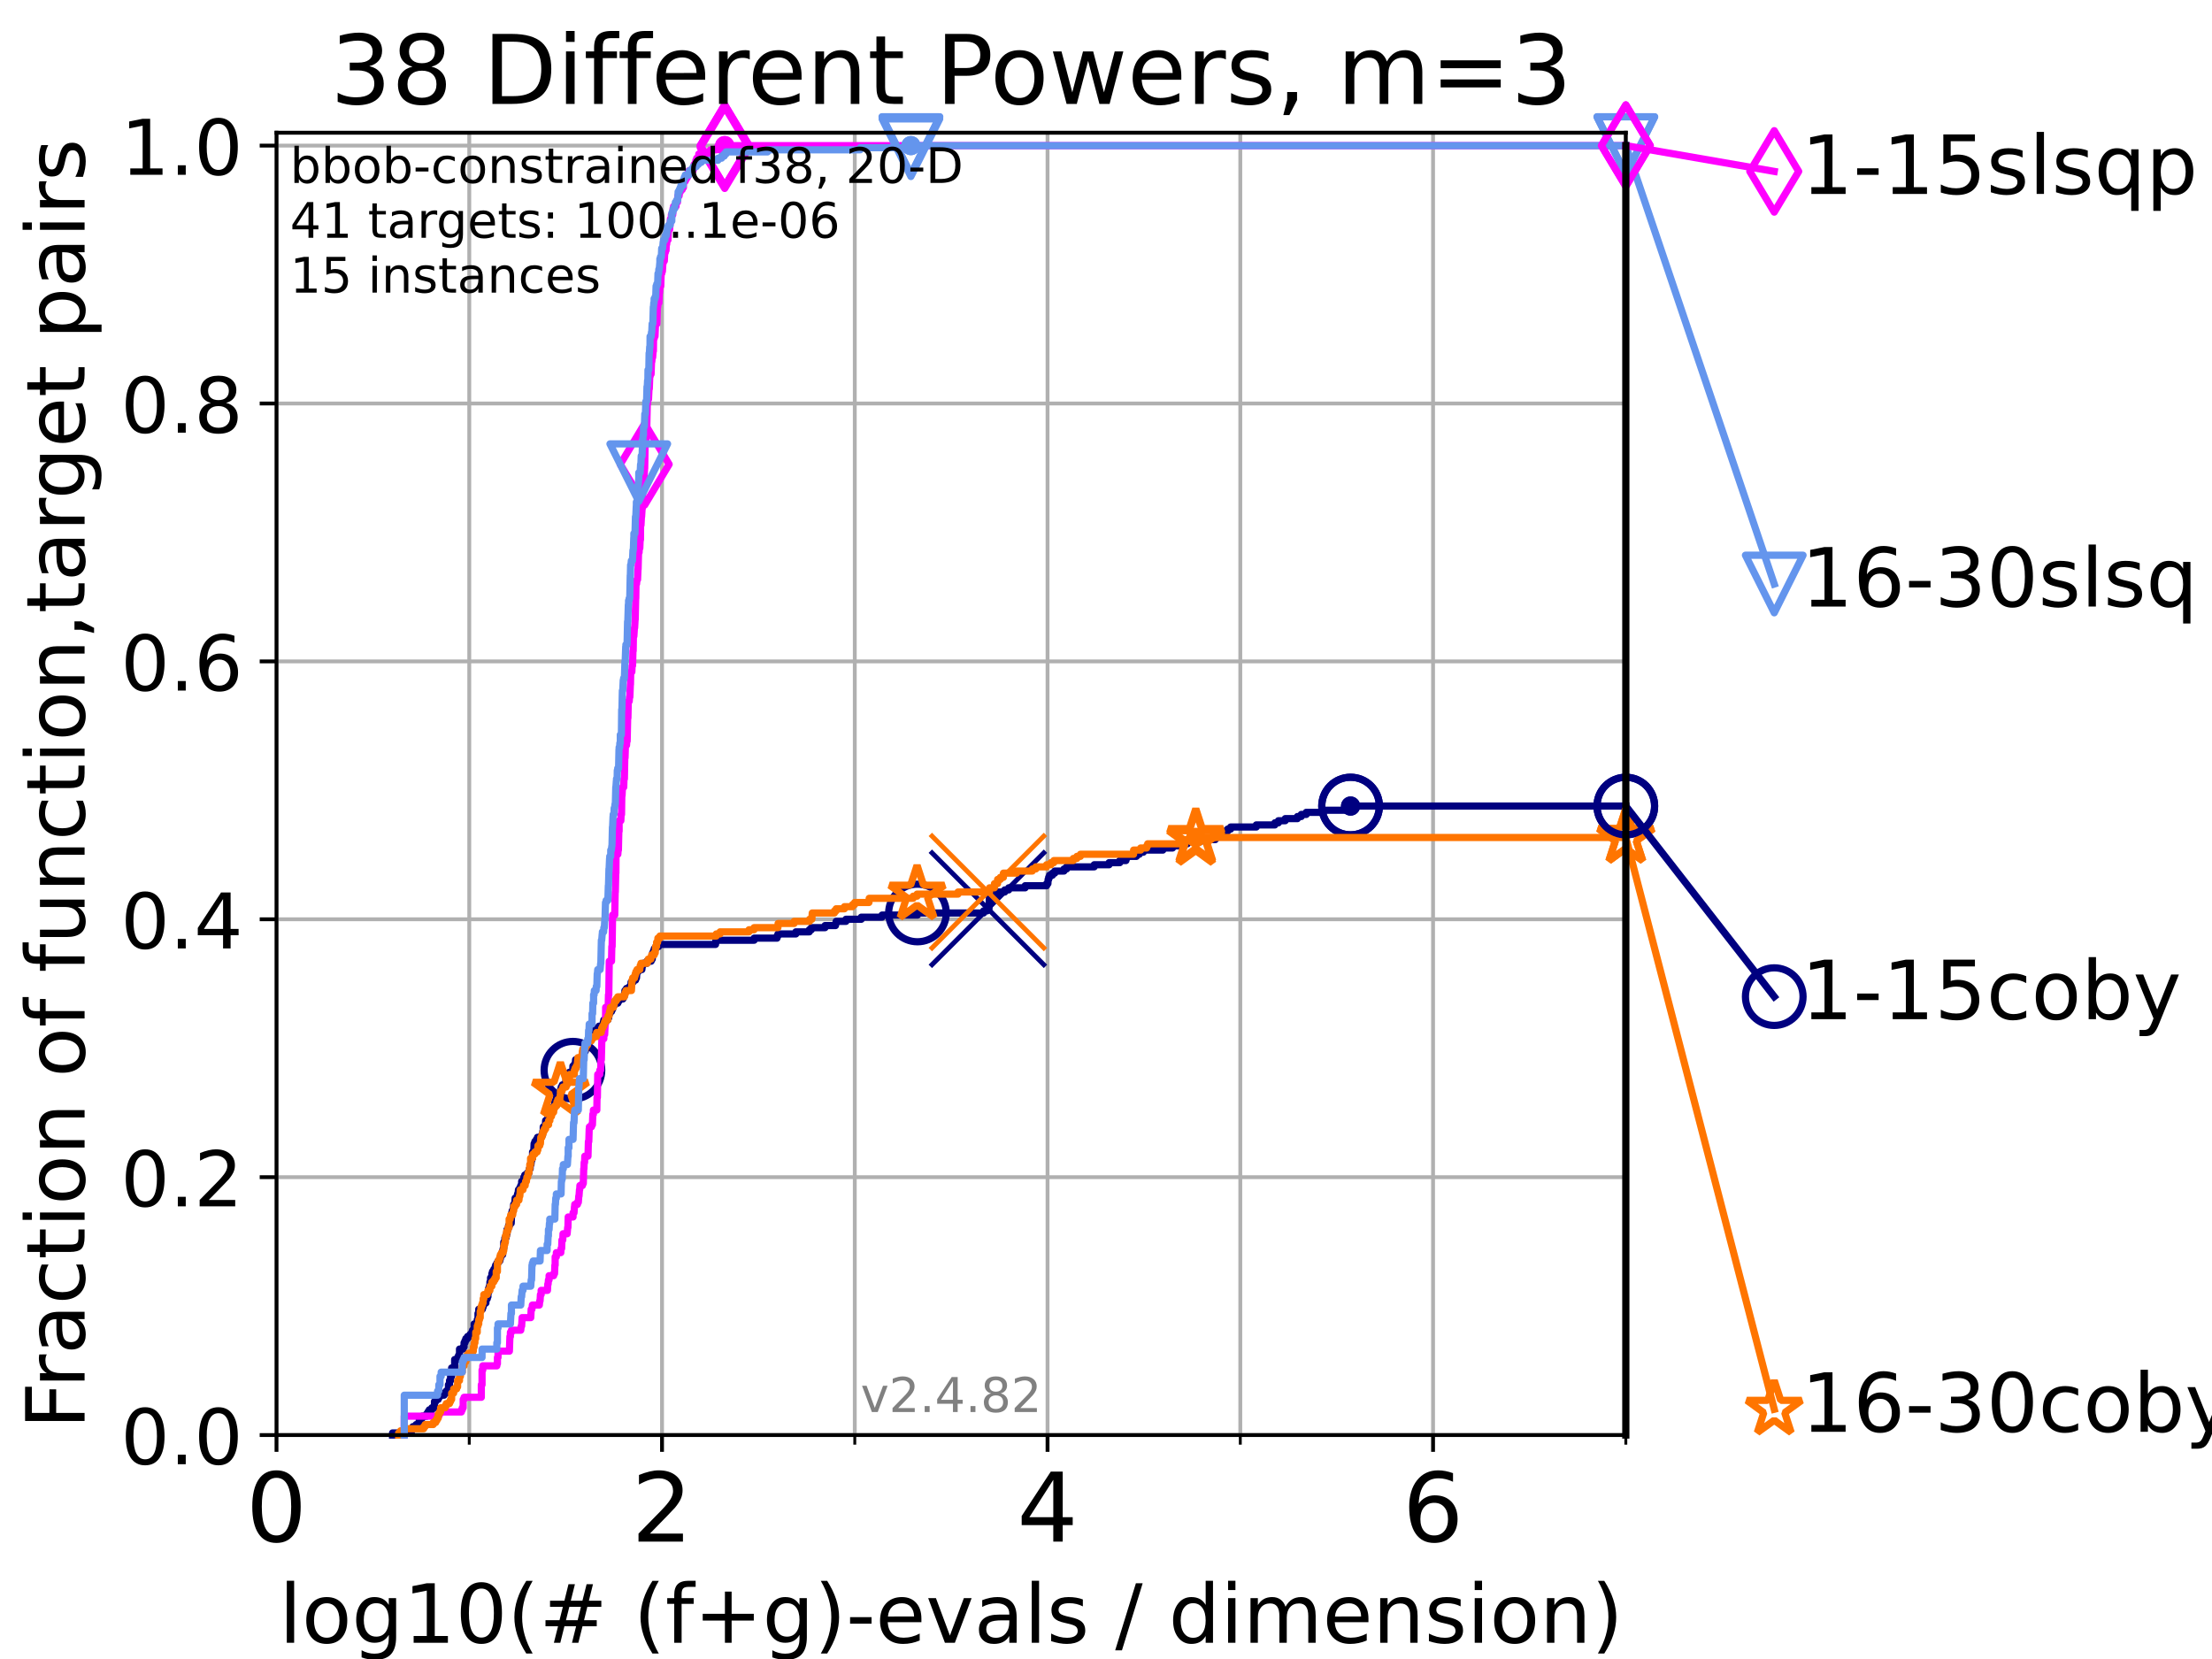 <?xml version="1.0" encoding="utf-8" standalone="no"?>
<!DOCTYPE svg PUBLIC "-//W3C//DTD SVG 1.1//EN"
  "http://www.w3.org/Graphics/SVG/1.1/DTD/svg11.dtd">
<!-- Created with matplotlib (https://matplotlib.org/) -->
<svg height="345.6pt" version="1.1" viewBox="0 0 460.8 345.6" width="460.8pt" xmlns="http://www.w3.org/2000/svg" xmlns:xlink="http://www.w3.org/1999/xlink">
 <defs>
  <style type="text/css">*{stroke-linecap:butt;stroke-linejoin:round;}</style>
 </defs>
 <g id="figure_1">
  <g id="patch_1">
   <path d="M 0 345.6 
L 460.8 345.6 
L 460.8 0 
L 0 0 
z
" style="fill:#ffffff;"/>
  </g>
  <g id="axes_1">
   <g id="patch_2">
    <path d="M 57.6 298.944 
L 338.688 298.944 
L 338.688 27.648 
L 57.6 27.648 
z
" style="fill:#ffffff;"/>
   </g>
   <g id="matplotlib.axis_1">
    <g id="xtick_1">
     <g id="line2d_1">
      <path clip-path="url(#pf6a52b5260)" d="M 57.6 298.944 
L 57.6 27.648 
" style="fill:none;stroke:#b0b0b0;stroke-linecap:square;stroke-width:0.8;"/>
     </g>
     <g id="line2d_2">
      <defs>
       <path d="M 0 0 
L 0 3.5 
" id="mfd1d3b780b" style="stroke:#000000;stroke-width:0.8;"/>
      </defs>
      <g>
       <use style="stroke:#000000;stroke-width:0.8;" x="57.6" xlink:href="#mfd1d3b780b" y="298.944"/>
      </g>
     </g>
     <g id="text_1">
      <!-- 0 -->
      <g transform="translate(51.237 321.141)scale(0.2 -0.2)">
       <defs>
        <path d="M 31.781 66.406 
Q 24.172 66.406 20.328 58.906 
Q 16.5 51.422 16.5 36.375 
Q 16.5 21.391 20.328 13.891 
Q 24.172 6.391 31.781 6.391 
Q 39.453 6.391 43.281 13.891 
Q 47.125 21.391 47.125 36.375 
Q 47.125 51.422 43.281 58.906 
Q 39.453 66.406 31.781 66.406 
z
M 31.781 74.219 
Q 44.047 74.219 50.516 64.516 
Q 56.984 54.828 56.984 36.375 
Q 56.984 17.969 50.516 8.266 
Q 44.047 -1.422 31.781 -1.422 
Q 19.531 -1.422 13.062 8.266 
Q 6.594 17.969 6.594 36.375 
Q 6.594 54.828 13.062 64.516 
Q 19.531 74.219 31.781 74.219 
z
" id="DejaVuSans-48"/>
       </defs>
       <use xlink:href="#DejaVuSans-48"/>
      </g>
     </g>
    </g>
    <g id="xtick_2">
     <g id="line2d_3">
      <path clip-path="url(#pf6a52b5260)" d="M 137.911 298.944 
L 137.911 27.648 
" style="fill:none;stroke:#b0b0b0;stroke-linecap:square;stroke-width:0.8;"/>
     </g>
     <g id="line2d_4">
      <g>
       <use style="stroke:#000000;stroke-width:0.8;" x="137.911" xlink:href="#mfd1d3b780b" y="298.944"/>
      </g>
     </g>
     <g id="text_2">
      <!-- 2 -->
      <g transform="translate(131.548 321.141)scale(0.2 -0.2)">
       <defs>
        <path d="M 19.188 8.297 
L 53.609 8.297 
L 53.609 0 
L 7.328 0 
L 7.328 8.297 
Q 12.938 14.109 22.625 23.891 
Q 32.328 33.688 34.812 36.531 
Q 39.547 41.844 41.422 45.531 
Q 43.312 49.219 43.312 52.781 
Q 43.312 58.594 39.234 62.25 
Q 35.156 65.922 28.609 65.922 
Q 23.969 65.922 18.812 64.312 
Q 13.672 62.703 7.812 59.422 
L 7.812 69.391 
Q 13.766 71.781 18.938 73 
Q 24.125 74.219 28.422 74.219 
Q 39.75 74.219 46.484 68.547 
Q 53.219 62.891 53.219 53.422 
Q 53.219 48.922 51.531 44.891 
Q 49.859 40.875 45.406 35.406 
Q 44.188 33.984 37.641 27.219 
Q 31.109 20.453 19.188 8.297 
z
" id="DejaVuSans-50"/>
       </defs>
       <use xlink:href="#DejaVuSans-50"/>
      </g>
     </g>
    </g>
    <g id="xtick_3">
     <g id="line2d_5">
      <path clip-path="url(#pf6a52b5260)" d="M 218.222 298.944 
L 218.222 27.648 
" style="fill:none;stroke:#b0b0b0;stroke-linecap:square;stroke-width:0.8;"/>
     </g>
     <g id="line2d_6">
      <g>
       <use style="stroke:#000000;stroke-width:0.8;" x="218.222" xlink:href="#mfd1d3b780b" y="298.944"/>
      </g>
     </g>
     <g id="text_3">
      <!-- 4 -->
      <g transform="translate(211.859 321.141)scale(0.2 -0.2)">
       <defs>
        <path d="M 37.797 64.312 
L 12.891 25.391 
L 37.797 25.391 
z
M 35.203 72.906 
L 47.609 72.906 
L 47.609 25.391 
L 58.016 25.391 
L 58.016 17.188 
L 47.609 17.188 
L 47.609 0 
L 37.797 0 
L 37.797 17.188 
L 4.891 17.188 
L 4.891 26.703 
z
" id="DejaVuSans-52"/>
       </defs>
       <use xlink:href="#DejaVuSans-52"/>
      </g>
     </g>
    </g>
    <g id="xtick_4">
     <g id="line2d_7">
      <path clip-path="url(#pf6a52b5260)" d="M 298.533 298.944 
L 298.533 27.648 
" style="fill:none;stroke:#b0b0b0;stroke-linecap:square;stroke-width:0.8;"/>
     </g>
     <g id="line2d_8">
      <g>
       <use style="stroke:#000000;stroke-width:0.8;" x="298.533" xlink:href="#mfd1d3b780b" y="298.944"/>
      </g>
     </g>
     <g id="text_4">
      <!-- 6 -->
      <g transform="translate(292.17 321.141)scale(0.2 -0.2)">
       <defs>
        <path d="M 33.016 40.375 
Q 26.375 40.375 22.484 35.828 
Q 18.609 31.297 18.609 23.391 
Q 18.609 15.531 22.484 10.953 
Q 26.375 6.391 33.016 6.391 
Q 39.656 6.391 43.531 10.953 
Q 47.406 15.531 47.406 23.391 
Q 47.406 31.297 43.531 35.828 
Q 39.656 40.375 33.016 40.375 
z
M 52.594 71.297 
L 52.594 62.312 
Q 48.875 64.062 45.094 64.984 
Q 41.312 65.922 37.594 65.922 
Q 27.828 65.922 22.672 59.328 
Q 17.531 52.734 16.797 39.406 
Q 19.672 43.656 24.016 45.922 
Q 28.375 48.188 33.594 48.188 
Q 44.578 48.188 50.953 41.516 
Q 57.328 34.859 57.328 23.391 
Q 57.328 12.156 50.688 5.359 
Q 44.047 -1.422 33.016 -1.422 
Q 20.359 -1.422 13.672 8.266 
Q 6.984 17.969 6.984 36.375 
Q 6.984 53.656 15.188 63.938 
Q 23.391 74.219 37.203 74.219 
Q 40.922 74.219 44.703 73.484 
Q 48.484 72.75 52.594 71.297 
z
" id="DejaVuSans-54"/>
       </defs>
       <use xlink:href="#DejaVuSans-54"/>
      </g>
     </g>
    </g>
    <g id="xtick_5">
     <g id="line2d_9">
      <path clip-path="url(#pf6a52b5260)" d="M 97.755 298.944 
L 97.755 27.648 
" style="fill:none;stroke:#b0b0b0;stroke-linecap:square;stroke-width:0.8;"/>
     </g>
     <g id="line2d_10">
      <defs>
       <path d="M 0 0 
L 0 2 
" id="m51e6156529" style="stroke:#000000;stroke-width:0.6;"/>
      </defs>
      <g>
       <use style="stroke:#000000;stroke-width:0.6;" x="97.755" xlink:href="#m51e6156529" y="298.944"/>
      </g>
     </g>
    </g>
    <g id="xtick_6">
     <g id="line2d_11">
      <path clip-path="url(#pf6a52b5260)" d="M 178.066 298.944 
L 178.066 27.648 
" style="fill:none;stroke:#b0b0b0;stroke-linecap:square;stroke-width:0.8;"/>
     </g>
     <g id="line2d_12">
      <g>
       <use style="stroke:#000000;stroke-width:0.6;" x="178.066" xlink:href="#m51e6156529" y="298.944"/>
      </g>
     </g>
    </g>
    <g id="xtick_7">
     <g id="line2d_13">
      <path clip-path="url(#pf6a52b5260)" d="M 258.377 298.944 
L 258.377 27.648 
" style="fill:none;stroke:#b0b0b0;stroke-linecap:square;stroke-width:0.8;"/>
     </g>
     <g id="line2d_14">
      <g>
       <use style="stroke:#000000;stroke-width:0.6;" x="258.377" xlink:href="#m51e6156529" y="298.944"/>
      </g>
     </g>
    </g>
    <g id="xtick_8">
     <g id="line2d_15">
      <path clip-path="url(#pf6a52b5260)" d="M 338.688 298.944 
L 338.688 27.648 
" style="fill:none;stroke:#b0b0b0;stroke-linecap:square;stroke-width:0.8;"/>
     </g>
     <g id="line2d_16">
      <g>
       <use style="stroke:#000000;stroke-width:0.6;" x="338.688" xlink:href="#m51e6156529" y="298.944"/>
      </g>
     </g>
    </g>
    <g id="text_5">
     <!-- log10(# (f+g)-evals / dimension) -->
     <g transform="translate(58.145 342.218)scale(0.17 -0.17)">
      <defs>
       <path d="M 9.422 75.984 
L 18.406 75.984 
L 18.406 0 
L 9.422 0 
z
" id="DejaVuSans-108"/>
       <path d="M 30.609 48.391 
Q 23.391 48.391 19.188 42.75 
Q 14.984 37.109 14.984 27.297 
Q 14.984 17.484 19.156 11.844 
Q 23.344 6.203 30.609 6.203 
Q 37.797 6.203 41.984 11.859 
Q 46.188 17.531 46.188 27.297 
Q 46.188 37.016 41.984 42.703 
Q 37.797 48.391 30.609 48.391 
z
M 30.609 56 
Q 42.328 56 49.016 48.375 
Q 55.719 40.766 55.719 27.297 
Q 55.719 13.875 49.016 6.219 
Q 42.328 -1.422 30.609 -1.422 
Q 18.844 -1.422 12.172 6.219 
Q 5.516 13.875 5.516 27.297 
Q 5.516 40.766 12.172 48.375 
Q 18.844 56 30.609 56 
z
" id="DejaVuSans-111"/>
       <path d="M 45.406 27.984 
Q 45.406 37.75 41.375 43.109 
Q 37.359 48.484 30.078 48.484 
Q 22.859 48.484 18.828 43.109 
Q 14.797 37.75 14.797 27.984 
Q 14.797 18.266 18.828 12.891 
Q 22.859 7.516 30.078 7.516 
Q 37.359 7.516 41.375 12.891 
Q 45.406 18.266 45.406 27.984 
z
M 54.391 6.781 
Q 54.391 -7.172 48.188 -13.984 
Q 42 -20.797 29.203 -20.797 
Q 24.469 -20.797 20.266 -20.094 
Q 16.062 -19.391 12.109 -17.922 
L 12.109 -9.188 
Q 16.062 -11.328 19.922 -12.344 
Q 23.781 -13.375 27.781 -13.375 
Q 36.625 -13.375 41.016 -8.766 
Q 45.406 -4.156 45.406 5.172 
L 45.406 9.625 
Q 42.625 4.781 38.281 2.391 
Q 33.938 0 27.875 0 
Q 17.828 0 11.672 7.656 
Q 5.516 15.328 5.516 27.984 
Q 5.516 40.672 11.672 48.328 
Q 17.828 56 27.875 56 
Q 33.938 56 38.281 53.609 
Q 42.625 51.219 45.406 46.391 
L 45.406 54.688 
L 54.391 54.688 
z
" id="DejaVuSans-103"/>
       <path d="M 12.406 8.297 
L 28.516 8.297 
L 28.516 63.922 
L 10.984 60.406 
L 10.984 69.391 
L 28.422 72.906 
L 38.281 72.906 
L 38.281 8.297 
L 54.391 8.297 
L 54.391 0 
L 12.406 0 
z
" id="DejaVuSans-49"/>
       <path d="M 31 75.875 
Q 24.469 64.656 21.281 53.656 
Q 18.109 42.672 18.109 31.391 
Q 18.109 20.125 21.312 9.062 
Q 24.516 -2 31 -13.188 
L 23.188 -13.188 
Q 15.875 -1.703 12.234 9.375 
Q 8.594 20.453 8.594 31.391 
Q 8.594 42.281 12.203 53.312 
Q 15.828 64.359 23.188 75.875 
z
" id="DejaVuSans-40"/>
       <path d="M 51.125 44 
L 36.922 44 
L 32.812 27.688 
L 47.125 27.688 
z
M 43.797 71.781 
L 38.719 51.516 
L 52.984 51.516 
L 58.109 71.781 
L 65.922 71.781 
L 60.891 51.516 
L 76.125 51.516 
L 76.125 44 
L 58.984 44 
L 54.984 27.688 
L 70.516 27.688 
L 70.516 20.219 
L 53.078 20.219 
L 48 0 
L 40.188 0 
L 45.219 20.219 
L 30.906 20.219 
L 25.875 0 
L 18.016 0 
L 23.094 20.219 
L 7.719 20.219 
L 7.719 27.688 
L 24.906 27.688 
L 29 44 
L 13.281 44 
L 13.281 51.516 
L 30.906 51.516 
L 35.891 71.781 
z
" id="DejaVuSans-35"/>
       <path id="DejaVuSans-32"/>
       <path d="M 37.109 75.984 
L 37.109 68.5 
L 28.516 68.5 
Q 23.688 68.5 21.797 66.547 
Q 19.922 64.594 19.922 59.516 
L 19.922 54.688 
L 34.719 54.688 
L 34.719 47.703 
L 19.922 47.703 
L 19.922 0 
L 10.891 0 
L 10.891 47.703 
L 2.297 47.703 
L 2.297 54.688 
L 10.891 54.688 
L 10.891 58.5 
Q 10.891 67.625 15.141 71.797 
Q 19.391 75.984 28.609 75.984 
z
" id="DejaVuSans-102"/>
       <path d="M 46 62.703 
L 46 35.5 
L 73.188 35.5 
L 73.188 27.203 
L 46 27.203 
L 46 0 
L 37.797 0 
L 37.797 27.203 
L 10.594 27.203 
L 10.594 35.5 
L 37.797 35.5 
L 37.797 62.703 
z
" id="DejaVuSans-43"/>
       <path d="M 8.016 75.875 
L 15.828 75.875 
Q 23.141 64.359 26.781 53.312 
Q 30.422 42.281 30.422 31.391 
Q 30.422 20.453 26.781 9.375 
Q 23.141 -1.703 15.828 -13.188 
L 8.016 -13.188 
Q 14.5 -2 17.703 9.062 
Q 20.906 20.125 20.906 31.391 
Q 20.906 42.672 17.703 53.656 
Q 14.5 64.656 8.016 75.875 
z
" id="DejaVuSans-41"/>
       <path d="M 4.891 31.391 
L 31.203 31.391 
L 31.203 23.391 
L 4.891 23.391 
z
" id="DejaVuSans-45"/>
       <path d="M 56.203 29.594 
L 56.203 25.203 
L 14.891 25.203 
Q 15.484 15.922 20.484 11.062 
Q 25.484 6.203 34.422 6.203 
Q 39.594 6.203 44.453 7.469 
Q 49.312 8.734 54.109 11.281 
L 54.109 2.781 
Q 49.266 0.734 44.188 -0.344 
Q 39.109 -1.422 33.891 -1.422 
Q 20.797 -1.422 13.156 6.188 
Q 5.516 13.812 5.516 26.812 
Q 5.516 40.234 12.766 48.109 
Q 20.016 56 32.328 56 
Q 43.359 56 49.781 48.891 
Q 56.203 41.797 56.203 29.594 
z
M 47.219 32.234 
Q 47.125 39.594 43.094 43.984 
Q 39.062 48.391 32.422 48.391 
Q 24.906 48.391 20.391 44.141 
Q 15.875 39.891 15.188 32.172 
z
" id="DejaVuSans-101"/>
       <path d="M 2.984 54.688 
L 12.5 54.688 
L 29.594 8.797 
L 46.688 54.688 
L 56.203 54.688 
L 35.688 0 
L 23.484 0 
z
" id="DejaVuSans-118"/>
       <path d="M 34.281 27.484 
Q 23.391 27.484 19.188 25 
Q 14.984 22.516 14.984 16.5 
Q 14.984 11.719 18.141 8.906 
Q 21.297 6.109 26.703 6.109 
Q 34.188 6.109 38.703 11.406 
Q 43.219 16.703 43.219 25.484 
L 43.219 27.484 
z
M 52.203 31.203 
L 52.203 0 
L 43.219 0 
L 43.219 8.297 
Q 40.141 3.328 35.547 0.953 
Q 30.953 -1.422 24.312 -1.422 
Q 15.922 -1.422 10.953 3.297 
Q 6 8.016 6 15.922 
Q 6 25.141 12.172 29.828 
Q 18.359 34.516 30.609 34.516 
L 43.219 34.516 
L 43.219 35.406 
Q 43.219 41.609 39.141 45 
Q 35.062 48.391 27.688 48.391 
Q 23 48.391 18.547 47.266 
Q 14.109 46.141 10.016 43.891 
L 10.016 52.203 
Q 14.938 54.109 19.578 55.047 
Q 24.219 56 28.609 56 
Q 40.484 56 46.344 49.844 
Q 52.203 43.703 52.203 31.203 
z
" id="DejaVuSans-97"/>
       <path d="M 44.281 53.078 
L 44.281 44.578 
Q 40.484 46.531 36.375 47.5 
Q 32.281 48.484 27.875 48.484 
Q 21.188 48.484 17.844 46.438 
Q 14.5 44.391 14.5 40.281 
Q 14.5 37.156 16.891 35.375 
Q 19.281 33.594 26.516 31.984 
L 29.594 31.297 
Q 39.156 29.25 43.188 25.516 
Q 47.219 21.781 47.219 15.094 
Q 47.219 7.469 41.188 3.016 
Q 35.156 -1.422 24.609 -1.422 
Q 20.219 -1.422 15.453 -0.562 
Q 10.688 0.297 5.422 2 
L 5.422 11.281 
Q 10.406 8.688 15.234 7.391 
Q 20.062 6.109 24.812 6.109 
Q 31.156 6.109 34.562 8.281 
Q 37.984 10.453 37.984 14.406 
Q 37.984 18.062 35.516 20.016 
Q 33.062 21.969 24.703 23.781 
L 21.578 24.516 
Q 13.234 26.266 9.516 29.906 
Q 5.812 33.547 5.812 39.891 
Q 5.812 47.609 11.281 51.797 
Q 16.75 56 26.812 56 
Q 31.781 56 36.172 55.266 
Q 40.578 54.547 44.281 53.078 
z
" id="DejaVuSans-115"/>
       <path d="M 25.391 72.906 
L 33.688 72.906 
L 8.297 -9.281 
L 0 -9.281 
z
" id="DejaVuSans-47"/>
       <path d="M 45.406 46.391 
L 45.406 75.984 
L 54.391 75.984 
L 54.391 0 
L 45.406 0 
L 45.406 8.203 
Q 42.578 3.328 38.25 0.953 
Q 33.938 -1.422 27.875 -1.422 
Q 17.969 -1.422 11.734 6.484 
Q 5.516 14.406 5.516 27.297 
Q 5.516 40.188 11.734 48.094 
Q 17.969 56 27.875 56 
Q 33.938 56 38.25 53.625 
Q 42.578 51.266 45.406 46.391 
z
M 14.797 27.297 
Q 14.797 17.391 18.875 11.75 
Q 22.953 6.109 30.078 6.109 
Q 37.203 6.109 41.297 11.75 
Q 45.406 17.391 45.406 27.297 
Q 45.406 37.203 41.297 42.844 
Q 37.203 48.484 30.078 48.484 
Q 22.953 48.484 18.875 42.844 
Q 14.797 37.203 14.797 27.297 
z
" id="DejaVuSans-100"/>
       <path d="M 9.422 54.688 
L 18.406 54.688 
L 18.406 0 
L 9.422 0 
z
M 9.422 75.984 
L 18.406 75.984 
L 18.406 64.594 
L 9.422 64.594 
z
" id="DejaVuSans-105"/>
       <path d="M 52 44.188 
Q 55.375 50.25 60.062 53.125 
Q 64.75 56 71.094 56 
Q 79.641 56 84.281 50.016 
Q 88.922 44.047 88.922 33.016 
L 88.922 0 
L 79.891 0 
L 79.891 32.719 
Q 79.891 40.578 77.094 44.375 
Q 74.312 48.188 68.609 48.188 
Q 61.625 48.188 57.562 43.547 
Q 53.516 38.922 53.516 30.906 
L 53.516 0 
L 44.484 0 
L 44.484 32.719 
Q 44.484 40.625 41.703 44.406 
Q 38.922 48.188 33.109 48.188 
Q 26.219 48.188 22.156 43.531 
Q 18.109 38.875 18.109 30.906 
L 18.109 0 
L 9.078 0 
L 9.078 54.688 
L 18.109 54.688 
L 18.109 46.188 
Q 21.188 51.219 25.484 53.609 
Q 29.781 56 35.688 56 
Q 41.656 56 45.828 52.969 
Q 50 49.953 52 44.188 
z
" id="DejaVuSans-109"/>
       <path d="M 54.891 33.016 
L 54.891 0 
L 45.906 0 
L 45.906 32.719 
Q 45.906 40.484 42.875 44.328 
Q 39.844 48.188 33.797 48.188 
Q 26.516 48.188 22.312 43.547 
Q 18.109 38.922 18.109 30.906 
L 18.109 0 
L 9.078 0 
L 9.078 54.688 
L 18.109 54.688 
L 18.109 46.188 
Q 21.344 51.125 25.703 53.562 
Q 30.078 56 35.797 56 
Q 45.219 56 50.047 50.172 
Q 54.891 44.344 54.891 33.016 
z
" id="DejaVuSans-110"/>
      </defs>
      <use xlink:href="#DejaVuSans-108"/>
      <use x="27.783" xlink:href="#DejaVuSans-111"/>
      <use x="88.965" xlink:href="#DejaVuSans-103"/>
      <use x="152.441" xlink:href="#DejaVuSans-49"/>
      <use x="216.064" xlink:href="#DejaVuSans-48"/>
      <use x="279.688" xlink:href="#DejaVuSans-40"/>
      <use x="318.701" xlink:href="#DejaVuSans-35"/>
      <use x="402.49" xlink:href="#DejaVuSans-32"/>
      <use x="434.277" xlink:href="#DejaVuSans-40"/>
      <use x="473.291" xlink:href="#DejaVuSans-102"/>
      <use x="508.496" xlink:href="#DejaVuSans-43"/>
      <use x="592.285" xlink:href="#DejaVuSans-103"/>
      <use x="655.762" xlink:href="#DejaVuSans-41"/>
      <use x="694.775" xlink:href="#DejaVuSans-45"/>
      <use x="730.859" xlink:href="#DejaVuSans-101"/>
      <use x="792.383" xlink:href="#DejaVuSans-118"/>
      <use x="851.562" xlink:href="#DejaVuSans-97"/>
      <use x="912.842" xlink:href="#DejaVuSans-108"/>
      <use x="940.625" xlink:href="#DejaVuSans-115"/>
      <use x="992.725" xlink:href="#DejaVuSans-32"/>
      <use x="1024.512" xlink:href="#DejaVuSans-47"/>
      <use x="1058.203" xlink:href="#DejaVuSans-32"/>
      <use x="1089.99" xlink:href="#DejaVuSans-100"/>
      <use x="1153.467" xlink:href="#DejaVuSans-105"/>
      <use x="1181.25" xlink:href="#DejaVuSans-109"/>
      <use x="1278.662" xlink:href="#DejaVuSans-101"/>
      <use x="1340.186" xlink:href="#DejaVuSans-110"/>
      <use x="1403.564" xlink:href="#DejaVuSans-115"/>
      <use x="1455.664" xlink:href="#DejaVuSans-105"/>
      <use x="1483.447" xlink:href="#DejaVuSans-111"/>
      <use x="1544.629" xlink:href="#DejaVuSans-110"/>
      <use x="1608.008" xlink:href="#DejaVuSans-41"/>
     </g>
    </g>
   </g>
   <g id="matplotlib.axis_2">
    <g id="ytick_1">
     <g id="line2d_17">
      <path clip-path="url(#pf6a52b5260)" d="M 57.6 298.944 
L 338.688 298.944 
" style="fill:none;stroke:#b0b0b0;stroke-linecap:square;stroke-width:0.8;"/>
     </g>
     <g id="line2d_18">
      <defs>
       <path d="M 0 0 
L -3.5 0 
" id="m2d5a5a7e6f" style="stroke:#000000;stroke-width:0.8;"/>
      </defs>
      <g>
       <use style="stroke:#000000;stroke-width:0.8;" x="57.6" xlink:href="#m2d5a5a7e6f" y="298.944"/>
      </g>
     </g>
     <g id="text_6">
      <!-- 0.0 -->
      <g transform="translate(25.155 305.023)scale(0.16 -0.16)">
       <defs>
        <path d="M 10.688 12.406 
L 21 12.406 
L 21 0 
L 10.688 0 
z
" id="DejaVuSans-46"/>
       </defs>
       <use xlink:href="#DejaVuSans-48"/>
       <use x="63.623" xlink:href="#DejaVuSans-46"/>
       <use x="95.41" xlink:href="#DejaVuSans-48"/>
      </g>
     </g>
    </g>
    <g id="ytick_2">
     <g id="line2d_19">
      <path clip-path="url(#pf6a52b5260)" d="M 57.6 245.222 
L 338.688 245.222 
" style="fill:none;stroke:#b0b0b0;stroke-linecap:square;stroke-width:0.8;"/>
     </g>
     <g id="line2d_20">
      <g>
       <use style="stroke:#000000;stroke-width:0.8;" x="57.6" xlink:href="#m2d5a5a7e6f" y="245.222"/>
      </g>
     </g>
     <g id="text_7">
      <!-- 0.2 -->
      <g transform="translate(25.155 251.301)scale(0.16 -0.16)">
       <use xlink:href="#DejaVuSans-48"/>
       <use x="63.623" xlink:href="#DejaVuSans-46"/>
       <use x="95.41" xlink:href="#DejaVuSans-50"/>
      </g>
     </g>
    </g>
    <g id="ytick_3">
     <g id="line2d_21">
      <path clip-path="url(#pf6a52b5260)" d="M 57.6 191.5 
L 338.688 191.5 
" style="fill:none;stroke:#b0b0b0;stroke-linecap:square;stroke-width:0.8;"/>
     </g>
     <g id="line2d_22">
      <g>
       <use style="stroke:#000000;stroke-width:0.8;" x="57.6" xlink:href="#m2d5a5a7e6f" y="191.5"/>
      </g>
     </g>
     <g id="text_8">
      <!-- 0.4 -->
      <g transform="translate(25.155 197.579)scale(0.16 -0.16)">
       <use xlink:href="#DejaVuSans-48"/>
       <use x="63.623" xlink:href="#DejaVuSans-46"/>
       <use x="95.41" xlink:href="#DejaVuSans-52"/>
      </g>
     </g>
    </g>
    <g id="ytick_4">
     <g id="line2d_23">
      <path clip-path="url(#pf6a52b5260)" d="M 57.6 137.778 
L 338.688 137.778 
" style="fill:none;stroke:#b0b0b0;stroke-linecap:square;stroke-width:0.8;"/>
     </g>
     <g id="line2d_24">
      <g>
       <use style="stroke:#000000;stroke-width:0.8;" x="57.6" xlink:href="#m2d5a5a7e6f" y="137.778"/>
      </g>
     </g>
     <g id="text_9">
      <!-- 0.6 -->
      <g transform="translate(25.155 143.857)scale(0.16 -0.16)">
       <use xlink:href="#DejaVuSans-48"/>
       <use x="63.623" xlink:href="#DejaVuSans-46"/>
       <use x="95.41" xlink:href="#DejaVuSans-54"/>
      </g>
     </g>
    </g>
    <g id="ytick_5">
     <g id="line2d_25">
      <path clip-path="url(#pf6a52b5260)" d="M 57.6 84.056 
L 338.688 84.056 
" style="fill:none;stroke:#b0b0b0;stroke-linecap:square;stroke-width:0.8;"/>
     </g>
     <g id="line2d_26">
      <g>
       <use style="stroke:#000000;stroke-width:0.8;" x="57.6" xlink:href="#m2d5a5a7e6f" y="84.056"/>
      </g>
     </g>
     <g id="text_10">
      <!-- 0.8 -->
      <g transform="translate(25.155 90.135)scale(0.16 -0.16)">
       <defs>
        <path d="M 31.781 34.625 
Q 24.75 34.625 20.719 30.859 
Q 16.703 27.094 16.703 20.516 
Q 16.703 13.922 20.719 10.156 
Q 24.75 6.391 31.781 6.391 
Q 38.812 6.391 42.859 10.172 
Q 46.922 13.969 46.922 20.516 
Q 46.922 27.094 42.891 30.859 
Q 38.875 34.625 31.781 34.625 
z
M 21.922 38.812 
Q 15.578 40.375 12.031 44.719 
Q 8.5 49.078 8.5 55.328 
Q 8.5 64.062 14.719 69.141 
Q 20.953 74.219 31.781 74.219 
Q 42.672 74.219 48.875 69.141 
Q 55.078 64.062 55.078 55.328 
Q 55.078 49.078 51.531 44.719 
Q 48 40.375 41.703 38.812 
Q 48.828 37.156 52.797 32.312 
Q 56.781 27.484 56.781 20.516 
Q 56.781 9.906 50.312 4.234 
Q 43.844 -1.422 31.781 -1.422 
Q 19.734 -1.422 13.25 4.234 
Q 6.781 9.906 6.781 20.516 
Q 6.781 27.484 10.781 32.312 
Q 14.797 37.156 21.922 38.812 
z
M 18.312 54.391 
Q 18.312 48.734 21.844 45.562 
Q 25.391 42.391 31.781 42.391 
Q 38.141 42.391 41.719 45.562 
Q 45.312 48.734 45.312 54.391 
Q 45.312 60.062 41.719 63.234 
Q 38.141 66.406 31.781 66.406 
Q 25.391 66.406 21.844 63.234 
Q 18.312 60.062 18.312 54.391 
z
" id="DejaVuSans-56"/>
       </defs>
       <use xlink:href="#DejaVuSans-48"/>
       <use x="63.623" xlink:href="#DejaVuSans-46"/>
       <use x="95.41" xlink:href="#DejaVuSans-56"/>
      </g>
     </g>
    </g>
    <g id="ytick_6">
     <g id="line2d_27">
      <path clip-path="url(#pf6a52b5260)" d="M 57.6 30.334 
L 338.688 30.334 
" style="fill:none;stroke:#b0b0b0;stroke-linecap:square;stroke-width:0.8;"/>
     </g>
     <g id="line2d_28">
      <g>
       <use style="stroke:#000000;stroke-width:0.8;" x="57.6" xlink:href="#m2d5a5a7e6f" y="30.334"/>
      </g>
     </g>
     <g id="text_11">
      <!-- 1.0 -->
      <g transform="translate(25.155 36.413)scale(0.16 -0.16)">
       <use xlink:href="#DejaVuSans-49"/>
       <use x="63.623" xlink:href="#DejaVuSans-46"/>
       <use x="95.41" xlink:href="#DejaVuSans-48"/>
      </g>
     </g>
    </g>
    <g id="text_12">
     <!-- Fraction of function,target pairs -->
     <g transform="translate(17.62 297.681)rotate(-90)scale(0.17 -0.17)">
      <defs>
       <path d="M 9.812 72.906 
L 51.703 72.906 
L 51.703 64.594 
L 19.672 64.594 
L 19.672 43.109 
L 48.578 43.109 
L 48.578 34.812 
L 19.672 34.812 
L 19.672 0 
L 9.812 0 
z
" id="DejaVuSans-70"/>
       <path d="M 41.109 46.297 
Q 39.594 47.172 37.812 47.578 
Q 36.031 48 33.891 48 
Q 26.266 48 22.188 43.047 
Q 18.109 38.094 18.109 28.812 
L 18.109 0 
L 9.078 0 
L 9.078 54.688 
L 18.109 54.688 
L 18.109 46.188 
Q 20.953 51.172 25.484 53.578 
Q 30.031 56 36.531 56 
Q 37.453 56 38.578 55.875 
Q 39.703 55.766 41.062 55.516 
z
" id="DejaVuSans-114"/>
       <path d="M 48.781 52.594 
L 48.781 44.188 
Q 44.969 46.297 41.141 47.344 
Q 37.312 48.391 33.406 48.391 
Q 24.656 48.391 19.812 42.844 
Q 14.984 37.312 14.984 27.297 
Q 14.984 17.281 19.812 11.734 
Q 24.656 6.203 33.406 6.203 
Q 37.312 6.203 41.141 7.25 
Q 44.969 8.297 48.781 10.406 
L 48.781 2.094 
Q 45.016 0.344 40.984 -0.531 
Q 36.969 -1.422 32.422 -1.422 
Q 20.062 -1.422 12.781 6.344 
Q 5.516 14.109 5.516 27.297 
Q 5.516 40.672 12.859 48.328 
Q 20.219 56 33.016 56 
Q 37.156 56 41.109 55.141 
Q 45.062 54.297 48.781 52.594 
z
" id="DejaVuSans-99"/>
       <path d="M 18.312 70.219 
L 18.312 54.688 
L 36.812 54.688 
L 36.812 47.703 
L 18.312 47.703 
L 18.312 18.016 
Q 18.312 11.328 20.141 9.422 
Q 21.969 7.516 27.594 7.516 
L 36.812 7.516 
L 36.812 0 
L 27.594 0 
Q 17.188 0 13.234 3.875 
Q 9.281 7.766 9.281 18.016 
L 9.281 47.703 
L 2.688 47.703 
L 2.688 54.688 
L 9.281 54.688 
L 9.281 70.219 
z
" id="DejaVuSans-116"/>
       <path d="M 8.5 21.578 
L 8.5 54.688 
L 17.484 54.688 
L 17.484 21.922 
Q 17.484 14.156 20.5 10.266 
Q 23.531 6.391 29.594 6.391 
Q 36.859 6.391 41.078 11.031 
Q 45.312 15.672 45.312 23.688 
L 45.312 54.688 
L 54.297 54.688 
L 54.297 0 
L 45.312 0 
L 45.312 8.406 
Q 42.047 3.422 37.719 1 
Q 33.406 -1.422 27.688 -1.422 
Q 18.266 -1.422 13.375 4.438 
Q 8.5 10.297 8.5 21.578 
z
M 31.109 56 
z
" id="DejaVuSans-117"/>
       <path d="M 11.719 12.406 
L 22.016 12.406 
L 22.016 4 
L 14.016 -11.625 
L 7.719 -11.625 
L 11.719 4 
z
" id="DejaVuSans-44"/>
       <path d="M 18.109 8.203 
L 18.109 -20.797 
L 9.078 -20.797 
L 9.078 54.688 
L 18.109 54.688 
L 18.109 46.391 
Q 20.953 51.266 25.266 53.625 
Q 29.594 56 35.594 56 
Q 45.562 56 51.781 48.094 
Q 58.016 40.188 58.016 27.297 
Q 58.016 14.406 51.781 6.484 
Q 45.562 -1.422 35.594 -1.422 
Q 29.594 -1.422 25.266 0.953 
Q 20.953 3.328 18.109 8.203 
z
M 48.688 27.297 
Q 48.688 37.203 44.609 42.844 
Q 40.531 48.484 33.406 48.484 
Q 26.266 48.484 22.188 42.844 
Q 18.109 37.203 18.109 27.297 
Q 18.109 17.391 22.188 11.75 
Q 26.266 6.109 33.406 6.109 
Q 40.531 6.109 44.609 11.75 
Q 48.688 17.391 48.688 27.297 
z
" id="DejaVuSans-112"/>
      </defs>
      <use xlink:href="#DejaVuSans-70"/>
      <use x="50.27" xlink:href="#DejaVuSans-114"/>
      <use x="91.383" xlink:href="#DejaVuSans-97"/>
      <use x="152.662" xlink:href="#DejaVuSans-99"/>
      <use x="207.643" xlink:href="#DejaVuSans-116"/>
      <use x="246.852" xlink:href="#DejaVuSans-105"/>
      <use x="274.635" xlink:href="#DejaVuSans-111"/>
      <use x="335.816" xlink:href="#DejaVuSans-110"/>
      <use x="399.195" xlink:href="#DejaVuSans-32"/>
      <use x="430.982" xlink:href="#DejaVuSans-111"/>
      <use x="492.164" xlink:href="#DejaVuSans-102"/>
      <use x="527.369" xlink:href="#DejaVuSans-32"/>
      <use x="559.156" xlink:href="#DejaVuSans-102"/>
      <use x="594.361" xlink:href="#DejaVuSans-117"/>
      <use x="657.74" xlink:href="#DejaVuSans-110"/>
      <use x="721.119" xlink:href="#DejaVuSans-99"/>
      <use x="776.1" xlink:href="#DejaVuSans-116"/>
      <use x="815.309" xlink:href="#DejaVuSans-105"/>
      <use x="843.092" xlink:href="#DejaVuSans-111"/>
      <use x="904.273" xlink:href="#DejaVuSans-110"/>
      <use x="967.652" xlink:href="#DejaVuSans-44"/>
      <use x="999.439" xlink:href="#DejaVuSans-116"/>
      <use x="1038.648" xlink:href="#DejaVuSans-97"/>
      <use x="1099.928" xlink:href="#DejaVuSans-114"/>
      <use x="1139.291" xlink:href="#DejaVuSans-103"/>
      <use x="1202.768" xlink:href="#DejaVuSans-101"/>
      <use x="1264.291" xlink:href="#DejaVuSans-116"/>
      <use x="1303.5" xlink:href="#DejaVuSans-32"/>
      <use x="1335.287" xlink:href="#DejaVuSans-112"/>
      <use x="1398.764" xlink:href="#DejaVuSans-97"/>
      <use x="1460.043" xlink:href="#DejaVuSans-105"/>
      <use x="1487.826" xlink:href="#DejaVuSans-114"/>
      <use x="1528.939" xlink:href="#DejaVuSans-115"/>
     </g>
    </g>
   </g>
   <g id="line2d_29">
    <defs>
     <path d="M 0 1.5 
C 0.398 1.5 0.779 1.342 1.061 1.061 
C 1.342 0.779 1.5 0.398 1.5 0 
C 1.5 -0.398 1.342 -0.779 1.061 -1.061 
C 0.779 -1.342 0.398 -1.5 0 -1.5 
C -0.398 -1.5 -0.779 -1.342 -1.061 -1.061 
C -1.342 -0.779 -1.5 -0.398 -1.5 0 
C -1.5 0.398 -1.342 0.779 -1.061 1.061 
C -0.779 1.342 -0.398 1.5 0 1.5 
z
" id="m478ab2b795" style="stroke:#000080;"/>
    </defs>
    <g>
     <use style="fill:#000080;stroke:#000080;" x="281.349" xlink:href="#m478ab2b795" y="167.915"/>
     <use style="fill:#000080;stroke:#000080;" x="281.349" xlink:href="#m478ab2b795" y="167.915"/>
    </g>
   </g>
   <g id="line2d_30">
    <path d="M 81.776 298.944 
L 81.776 298.507 
L 85.667 298.507 
L 85.667 297.634 
L 86.013 297.634 
L 86.013 297.197 
L 86.684 297.197 
L 86.684 296.76 
L 87.33 296.76 
L 87.33 295.887 
L 87.644 295.887 
L 87.644 295.45 
L 87.952 295.45 
L 87.952 295.013 
L 88.847 295.013 
L 88.847 294.576 
L 89.135 294.576 
L 89.135 294.14 
L 89.419 294.14 
L 89.419 293.703 
L 89.973 293.703 
L 89.973 293.266 
L 90.509 293.266 
L 90.509 291.956 
L 90.771 291.956 
L 90.771 291.519 
L 91.284 291.519 
L 91.284 291.082 
L 91.535 291.082 
L 91.535 290.645 
L 92.504 290.645 
L 92.504 290.209 
L 92.969 290.209 
L 92.969 289.772 
L 93.422 289.772 
L 93.422 288.462 
L 93.645 288.462 
L 93.645 287.588 
L 93.864 287.588 
L 93.864 286.715 
L 94.081 286.715 
L 94.081 284.968 
L 94.715 284.968 
L 94.715 283.22 
L 95.327 283.22 
L 95.327 282.784 
L 95.526 282.784 
L 95.526 282.347 
L 95.723 282.347 
L 95.723 281.037 
L 96.49 281.037 
L 96.49 280.6 
L 96.676 280.6 
L 96.676 279.726 
L 96.861 279.726 
L 96.861 279.29 
L 97.044 279.29 
L 97.044 278.853 
L 97.403 278.853 
L 97.403 278.416 
L 97.929 278.416 
L 97.929 277.979 
L 98.271 277.979 
L 98.271 277.543 
L 98.439 277.543 
L 98.439 277.106 
L 98.772 277.106 
L 98.772 275.796 
L 99.418 275.796 
L 99.418 274.922 
L 99.575 274.922 
L 99.575 273.612 
L 99.732 273.612 
L 99.732 272.738 
L 100.493 272.738 
L 100.493 272.301 
L 100.642 272.301 
L 100.642 271.865 
L 100.789 271.865 
L 100.789 271.428 
L 101.223 271.428 
L 101.223 270.554 
L 101.507 270.554 
L 101.507 270.118 
L 101.647 270.118 
L 101.647 269.244 
L 101.786 269.244 
L 101.786 268.371 
L 101.924 268.371 
L 101.924 267.934 
L 102.06 267.934 
L 102.06 267.06 
L 102.196 267.06 
L 102.196 266.187 
L 102.465 266.187 
L 102.465 265.313 
L 102.597 265.313 
L 102.597 264.876 
L 102.859 264.876 
L 102.859 264.44 
L 103.118 264.44 
L 103.118 264.003 
L 103.246 264.003 
L 103.246 263.566 
L 103.498 263.566 
L 103.498 263.129 
L 103.747 263.129 
L 103.747 262.693 
L 104.115 262.693 
L 104.115 262.256 
L 104.235 262.256 
L 104.235 261.819 
L 104.355 261.819 
L 104.355 261.382 
L 104.71 261.382 
L 104.71 260.509 
L 104.826 260.509 
L 104.826 260.072 
L 104.942 260.072 
L 104.942 258.762 
L 105.172 258.762 
L 105.172 257.888 
L 105.398 257.888 
L 105.398 257.451 
L 105.51 257.451 
L 105.51 257.015 
L 105.622 257.015 
L 105.622 256.141 
L 105.843 256.141 
L 105.952 255.268 
L 106.169 255.268 
L 106.169 254.831 
L 106.489 254.831 
L 106.594 252.647 
L 106.699 252.647 
L 106.699 252.21 
L 106.906 252.21 
L 107.009 250.9 
L 107.213 250.9 
L 107.314 249.59 
L 107.713 249.59 
L 107.811 248.716 
L 107.909 248.716 
L 108.006 247.843 
L 108.294 247.843 
L 108.294 247.406 
L 108.484 247.406 
L 108.484 246.969 
L 108.671 246.969 
L 108.671 246.096 
L 109.04 246.096 
L 109.132 245.222 
L 109.312 245.222 
L 109.312 244.785 
L 109.843 244.785 
L 109.843 244.348 
L 110.189 244.348 
L 110.274 243.475 
L 110.443 243.475 
L 110.443 242.601 
L 110.611 242.601 
L 110.694 241.728 
L 110.777 241.728 
L 110.777 241.291 
L 110.942 241.291 
L 110.942 239.981 
L 111.186 239.981 
L 111.266 238.234 
L 111.426 238.234 
L 111.426 237.797 
L 111.742 237.797 
L 111.742 237.36 
L 111.975 237.36 
L 111.975 236.924 
L 112.804 236.924 
L 112.804 236.487 
L 113.023 236.487 
L 113.095 235.613 
L 113.168 235.613 
L 113.168 234.74 
L 113.595 234.74 
L 113.665 233.429 
L 114.08 233.429 
L 114.08 232.993 
L 114.284 232.993 
L 114.284 231.682 
L 114.486 231.682 
L 114.486 231.246 
L 114.751 231.246 
L 114.751 230.809 
L 115.397 230.809 
L 115.397 230.372 
L 115.523 230.372 
L 115.586 229.499 
L 115.773 229.499 
L 115.773 229.062 
L 115.897 229.062 
L 115.897 228.625 
L 116.02 228.625 
L 116.02 228.188 
L 116.562 228.188 
L 116.562 227.751 
L 116.739 227.751 
L 116.798 226.878 
L 116.914 226.878 
L 116.914 226.441 
L 117.145 226.441 
L 117.145 226.004 
L 117.876 226.004 
L 117.876 225.131 
L 118.257 225.131 
L 118.31 224.257 
L 118.471 224.257 
L 118.577 223.384 
L 119.301 223.384 
L 119.352 222.074 
L 119.702 222.074 
L 119.702 221.637 
L 119.85 221.637 
L 119.899 220.763 
L 121.219 220.763 
L 121.219 220.326 
L 121.579 220.326 
L 121.668 219.016 
L 121.931 219.016 
L 121.931 218.579 
L 122.105 218.579 
L 122.105 218.143 
L 122.319 218.143 
L 122.362 217.269 
L 122.699 217.269 
L 122.782 216.396 
L 123.233 216.396 
L 123.233 215.522 
L 123.354 215.522 
L 123.354 215.085 
L 123.83 215.085 
L 123.83 214.649 
L 124.255 214.649 
L 124.255 214.212 
L 124.781 214.212 
L 124.781 213.775 
L 125.612 213.775 
L 125.683 212.901 
L 125.788 212.901 
L 125.788 212.465 
L 126.64 212.465 
L 126.64 212.028 
L 126.806 212.028 
L 126.839 211.154 
L 127.035 211.154 
L 127.035 210.718 
L 127.39 210.718 
L 127.39 210.281 
L 127.611 210.281 
L 127.706 209.407 
L 127.985 209.407 
L 127.985 208.971 
L 128.709 208.971 
L 128.709 208.534 
L 128.973 208.534 
L 128.973 208.097 
L 129.77 208.097 
L 129.77 207.66 
L 130.019 207.66 
L 130.128 206.787 
L 130.182 206.787 
L 130.182 206.35 
L 130.505 206.35 
L 130.505 205.913 
L 131.16 205.913 
L 131.16 205.476 
L 131.465 205.476 
L 131.465 204.603 
L 131.889 204.603 
L 131.889 204.166 
L 132.399 204.166 
L 132.399 203.729 
L 132.589 203.729 
L 132.683 202.419 
L 132.964 202.419 
L 132.964 201.982 
L 133.712 201.982 
L 133.822 201.109 
L 133.954 201.109 
L 133.954 200.672 
L 134.766 200.672 
L 134.766 200.235 
L 135.642 200.235 
L 135.642 199.799 
L 135.879 199.799 
L 135.957 198.488 
L 136.151 198.488 
L 136.151 198.052 
L 136.304 198.052 
L 136.304 197.615 
L 136.608 197.615 
L 136.608 197.178 
L 137.199 197.178 
L 137.199 196.741 
L 149.063 196.741 
L 149.127 195.868 
L 157.102 195.868 
L 157.102 195.431 
L 161.863 195.431 
L 161.863 194.994 
L 162.065 194.994 
L 162.065 194.557 
L 165.792 194.557 
L 165.792 194.121 
L 168.592 194.121 
L 168.592 193.684 
L 169.022 193.684 
L 169.022 193.247 
L 171.872 193.247 
L 171.872 192.81 
L 174.05 192.81 
L 174.05 192.374 
L 174.186 192.374 
L 174.186 191.937 
L 176.227 191.937 
L 176.227 191.5 
L 179.419 191.5 
L 179.419 191.063 
L 183.747 191.063 
L 183.747 190.627 
L 191.126 190.627 
L 191.126 190.19 
L 204.905 190.19 
L 204.905 189.753 
L 205.626 189.753 
L 205.626 189.316 
L 206.025 189.316 
L 206.093 187.132 
L 206.46 187.132 
L 206.46 186.696 
L 206.697 186.696 
L 206.697 186.259 
L 207.475 186.259 
L 207.475 185.822 
L 209.304 185.822 
L 209.304 185.385 
L 210.131 185.385 
L 210.131 184.949 
L 213.557 184.949 
L 213.557 184.512 
L 218.028 184.512 
L 218.028 184.075 
L 218.298 184.075 
L 218.342 183.202 
L 218.46 183.202 
L 218.46 182.765 
L 218.643 182.765 
L 218.643 182.328 
L 219.24 182.328 
L 219.24 181.891 
L 219.727 181.891 
L 219.727 181.454 
L 221.645 181.454 
L 221.645 181.018 
L 222.194 181.018 
L 222.194 180.581 
L 227.944 180.581 
L 227.944 180.144 
L 231.038 180.144 
L 231.038 179.707 
L 233.27 179.707 
L 233.27 179.271 
L 234.552 179.271 
L 234.552 178.834 
L 234.722 178.834 
L 234.722 178.397 
L 236.728 178.397 
L 236.728 177.96 
L 237.337 177.96 
L 237.337 177.524 
L 238.177 177.524 
L 238.177 177.087 
L 242.242 177.087 
L 242.242 176.65 
L 244.271 176.65 
L 244.271 176.213 
L 245.684 176.213 
L 245.684 175.777 
L 247.347 175.777 
L 247.347 175.34 
L 250.089 175.34 
L 250.089 174.903 
L 253.159 174.903 
L 253.159 174.466 
L 253.588 174.466 
L 253.588 174.029 
L 254.408 174.029 
L 254.408 173.593 
L 255.098 173.593 
L 255.098 173.156 
L 255.734 173.156 
L 255.734 172.719 
L 256.362 172.719 
L 256.362 172.282 
L 261.709 172.282 
L 261.709 171.846 
L 265.578 171.846 
L 265.578 171.409 
L 266.321 171.409 
L 266.321 170.972 
L 267.738 170.972 
L 267.738 170.535 
L 270.275 170.535 
L 270.275 170.099 
L 271.076 170.099 
L 271.076 169.662 
L 272.122 169.662 
L 272.122 169.225 
L 275.698 169.225 
L 275.698 168.788 
L 280.359 168.788 
L 280.359 168.352 
L 281.349 168.352 
L 281.349 167.915 
L 338.688 167.915 
L 338.688 167.915 
" style="fill:none;stroke:#000080;stroke-linecap:square;stroke-width:1.5;"/>
   </g>
   <g id="line2d_31">
    <defs>
     <path d="M 0 6 
C 1.591 6 3.117 5.368 4.243 4.243 
C 5.368 3.117 6 1.591 6 0 
C 6 -1.591 5.368 -3.117 4.243 -4.243 
C 3.117 -5.368 1.591 -6 0 -6 
C -1.591 -6 -3.117 -5.368 -4.243 -4.243 
C -5.368 -3.117 -6 -1.591 -6 0 
C -6 1.591 -5.368 3.117 -4.243 4.243 
C -3.117 5.368 -1.591 6 0 6 
z
" id="me41aa6694a" style="stroke:#000080;stroke-width:1.5;"/>
    </defs>
    <g>
     <use style="fill-opacity:0;stroke:#000080;stroke-width:1.5;" x="119.352" xlink:href="#me41aa6694a" y="222.947"/>
     <use style="fill-opacity:0;stroke:#000080;stroke-width:1.5;" x="191.126" xlink:href="#me41aa6694a" y="190.19"/>
     <use style="fill-opacity:0;stroke:#000080;stroke-width:1.5;" x="281.349" xlink:href="#me41aa6694a" y="167.915"/>
     <use style="fill-opacity:0;stroke:#000080;stroke-width:1.5;" x="281.349" xlink:href="#me41aa6694a" y="167.915"/>
     <use style="fill-opacity:0;stroke:#000080;stroke-width:1.5;" x="338.688" xlink:href="#me41aa6694a" y="167.915"/>
    </g>
   </g>
   <g id="line2d_32">
    <path style="fill:none;stroke:#000080;stroke-linecap:square;stroke-width:1.5;"/>
    <g/>
   </g>
   <g id="line2d_33">
    <path clip-path="url(#pf6a52b5260)" d="M 205.799 189.316 
" style="fill:none;stroke:#000080;stroke-linecap:square;stroke-width:1.5;"/>
    <defs>
     <path d="M -12 12 
L 12 -12 
M -12 -12 
L 12 12 
" id="m0417b66325" style="stroke:#000080;"/>
    </defs>
    <g clip-path="url(#pf6a52b5260)">
     <use style="fill:#000080;stroke:#000080;" x="205.799" xlink:href="#m0417b66325" y="189.316"/>
    </g>
   </g>
   <g id="line2d_34">
    <defs>
     <path d="M 0 1.5 
C 0.398 1.5 0.779 1.342 1.061 1.061 
C 1.342 0.779 1.5 0.398 1.5 0 
C 1.5 -0.398 1.342 -0.779 1.061 -1.061 
C 0.779 -1.342 0.398 -1.5 0 -1.5 
C -0.398 -1.5 -0.779 -1.342 -1.061 -1.061 
C -1.342 -0.779 -1.5 -0.398 -1.5 0 
C -1.5 0.398 -1.342 0.779 -1.061 1.061 
C -0.779 1.342 -0.398 1.5 0 1.5 
z
" id="md1b6ffacd9" style="stroke:#ff00ff;"/>
    </defs>
    <g>
     <use style="fill:#ff00ff;stroke:#ff00ff;" x="150.97" xlink:href="#md1b6ffacd9" y="30.334"/>
     <use style="fill:#ff00ff;stroke:#ff00ff;" x="150.97" xlink:href="#md1b6ffacd9" y="30.334"/>
    </g>
   </g>
   <g id="line2d_35">
    <path d="M 84.213 298.944 
L 84.213 295.013 
L 91.41 295.013 
L 91.41 294.576 
L 91.659 294.576 
L 91.659 294.14 
L 96.111 294.14 
L 96.111 293.703 
L 96.301 293.703 
L 96.301 293.266 
L 96.49 293.266 
L 96.49 291.519 
L 96.676 291.519 
L 96.676 291.082 
L 100.268 291.082 
L 100.268 288.462 
L 100.419 288.462 
L 100.419 285.404 
L 100.568 285.404 
L 100.568 284.531 
L 103.498 284.531 
L 103.498 284.094 
L 103.623 284.094 
L 103.623 282.784 
L 103.747 282.784 
L 103.747 281.473 
L 106.115 281.473 
L 106.222 278.416 
L 106.329 278.416 
L 106.329 277.543 
L 106.541 277.543 
L 106.541 277.106 
L 108.484 277.106 
L 108.578 276.232 
L 108.671 276.232 
L 108.764 274.485 
L 110.569 274.485 
L 110.653 272.738 
L 110.818 272.738 
L 110.901 271.865 
L 112.356 271.865 
L 112.432 270.991 
L 112.507 270.991 
L 112.581 269.681 
L 112.73 269.681 
L 112.73 268.807 
L 114.046 268.807 
L 114.114 267.497 
L 114.183 267.497 
L 114.25 266.623 
L 114.385 266.623 
L 114.385 265.75 
L 115.333 265.75 
L 115.333 265.313 
L 115.523 265.313 
L 115.586 263.566 
L 115.649 263.566 
L 115.649 261.819 
L 115.897 261.819 
L 115.897 260.946 
L 116.827 260.946 
L 116.885 260.072 
L 117.001 260.072 
L 117.059 258.325 
L 117.231 258.325 
L 117.288 257.015 
L 118.149 257.015 
L 118.257 255.704 
L 118.31 255.704 
L 118.364 253.521 
L 119.377 253.521 
L 119.377 252.647 
L 119.578 252.647 
L 119.677 251.337 
L 119.727 251.337 
L 119.727 250.9 
L 120.287 250.9 
L 120.287 250.463 
L 120.477 250.463 
L 120.572 249.153 
L 120.619 249.153 
L 120.713 247.843 
L 120.759 247.843 
L 120.806 246.969 
L 121.333 246.969 
L 121.333 246.532 
L 121.512 246.532 
L 121.601 243.475 
L 121.646 243.475 
L 121.69 242.165 
L 121.778 242.165 
L 121.822 240.854 
L 122.489 240.854 
L 122.573 237.797 
L 122.657 237.797 
L 122.741 235.176 
L 122.782 235.176 
L 122.782 234.74 
L 123.213 234.74 
L 123.213 234.303 
L 123.414 234.303 
L 123.494 232.119 
L 123.613 232.119 
L 123.613 231.246 
L 124.331 231.246 
L 124.369 228.625 
L 124.444 228.625 
L 124.52 223.821 
L 124.947 223.821 
L 124.947 222.947 
L 125.129 222.947 
L 125.202 220.763 
L 125.274 220.763 
L 125.381 216.396 
L 125.788 216.396 
L 125.788 215.522 
L 125.962 215.522 
L 126.065 213.338 
L 126.134 213.338 
L 126.168 209.844 
L 126.69 209.844 
L 126.757 207.224 
L 126.823 207.224 
L 126.921 200.235 
L 127.39 200.235 
L 127.453 197.178 
L 127.517 197.178 
L 127.611 190.627 
L 128.062 190.627 
L 128.154 185.822 
L 128.184 185.822 
L 128.275 181.891 
L 128.306 181.891 
L 128.336 177.96 
L 128.709 177.96 
L 128.768 177.087 
L 128.827 177.087 
L 128.915 173.156 
L 128.973 173.156 
L 128.973 170.972 
L 129.334 170.972 
L 129.39 169.662 
L 129.476 169.662 
L 129.532 165.731 
L 129.588 165.731 
L 129.672 163.984 
L 129.936 163.984 
L 129.991 162.237 
L 130.073 162.237 
L 130.155 157.869 
L 130.209 157.869 
L 130.291 155.249 
L 130.519 155.249 
L 130.572 154.375 
L 130.651 154.375 
L 130.757 149.571 
L 130.809 149.571 
L 130.888 146.077 
L 131.082 146.077 
L 131.134 145.203 
L 131.211 145.203 
L 131.313 142.582 
L 131.338 142.582 
L 131.389 139.962 
L 131.628 139.962 
L 131.678 138.652 
L 131.778 138.652 
L 131.852 135.594 
L 131.901 135.594 
L 131.95 132.537 
L 132.048 132.537 
L 132.158 130.79 
L 132.206 130.79 
L 132.303 129.043 
L 132.327 129.043 
L 132.423 124.675 
L 132.446 124.675 
L 132.494 121.618 
L 132.613 121.618 
L 132.672 120.744 
L 132.812 120.744 
L 132.906 118.56 
L 132.929 118.56 
L 133.021 115.066 
L 133.136 115.066 
L 133.171 114.193 
L 133.285 114.193 
L 133.353 112.446 
L 133.421 112.446 
L 133.443 109.388 
L 133.533 109.388 
L 133.623 107.641 
L 133.656 107.641 
L 133.767 105.894 
L 133.811 105.894 
L 133.921 101.09 
L 134.008 101.09 
L 134.096 99.343 
L 134.171 99.343 
L 134.279 97.596 
L 134.301 97.596 
L 134.386 92.791 
L 134.471 92.791 
L 134.556 91.481 
L 134.588 91.481 
L 134.693 89.297 
L 134.735 89.297 
L 134.839 84.056 
L 134.922 84.056 
L 134.922 83.183 
L 135.097 83.183 
L 135.199 80.999 
L 135.26 80.999 
L 135.362 78.378 
L 135.442 78.378 
L 135.442 77.941 
L 135.632 77.941 
L 135.731 75.321 
L 135.79 75.321 
L 135.869 74.447 
L 135.957 74.447 
L 136.054 73.137 
L 136.112 73.137 
L 136.151 70.516 
L 136.285 70.516 
L 136.285 70.08 
L 136.447 70.08 
L 136.542 67.896 
L 136.561 67.896 
L 136.561 67.459 
L 136.85 67.459 
L 136.961 63.965 
L 137.016 63.965 
L 137.09 63.091 
L 137.262 63.091 
L 137.353 60.908 
L 137.407 60.908 
L 137.478 59.597 
L 137.647 59.597 
L 137.736 56.977 
L 137.858 56.977 
L 137.858 56.54 
L 137.989 56.54 
L 138.093 54.793 
L 138.162 54.793 
L 138.162 54.356 
L 138.392 54.356 
L 138.477 52.609 
L 138.595 52.609 
L 138.595 52.172 
L 138.753 52.172 
L 138.803 50.862 
L 138.886 50.862 
L 138.952 49.988 
L 139.156 49.988 
L 139.237 47.805 
L 139.502 47.805 
L 139.581 46.494 
L 139.644 46.494 
L 139.66 45.621 
L 139.84 45.621 
L 139.856 44.747 
L 140.142 44.747 
L 140.204 43.437 
L 140.31 43.437 
L 140.31 43 
L 140.819 43 
L 140.864 42.127 
L 141.134 42.127 
L 141.206 40.816 
L 141.471 40.816 
L 141.571 39.943 
L 141.746 39.943 
L 141.746 39.506 
L 142.113 39.506 
L 142.113 39.069 
L 142.365 39.069 
L 142.365 37.759 
L 142.746 37.759 
L 142.746 37.322 
L 142.976 37.322 
L 142.976 36.886 
L 143.254 36.886 
L 143.305 36.012 
L 143.49 36.012 
L 143.49 35.575 
L 144.373 35.575 
L 144.373 35.139 
L 144.558 35.139 
L 144.594 34.265 
L 144.883 34.265 
L 144.964 33.391 
L 145.132 33.391 
L 145.132 32.955 
L 145.565 32.955 
L 145.565 32.081 
L 146.107 32.081 
L 146.107 31.644 
L 148.006 31.644 
L 148.006 31.208 
L 149.278 31.208 
L 149.278 30.771 
L 150.97 30.771 
L 150.97 30.334 
L 338.688 30.334 
L 338.688 30.334 
" style="fill:none;stroke:#ff00ff;stroke-linecap:square;stroke-width:1.5;"/>
   </g>
   <g id="line2d_36">
    <defs>
     <path d="M -0 8.485 
L 5.091 0 
L 0 -8.485 
L -5.091 -0 
z
" id="m75e90c5ab6" style="stroke:#ff00ff;stroke-linejoin:miter;stroke-width:1.5;"/>
    </defs>
    <g>
     <use style="fill-opacity:0;stroke:#ff00ff;stroke-linejoin:miter;stroke-width:1.5;" x="134.301" xlink:href="#m75e90c5ab6" y="96.722"/>
     <use style="fill-opacity:0;stroke:#ff00ff;stroke-linejoin:miter;stroke-width:1.5;" x="150.97" xlink:href="#m75e90c5ab6" y="30.771"/>
     <use style="fill-opacity:0;stroke:#ff00ff;stroke-linejoin:miter;stroke-width:1.5;" x="150.97" xlink:href="#m75e90c5ab6" y="30.334"/>
     <use style="fill-opacity:0;stroke:#ff00ff;stroke-linejoin:miter;stroke-width:1.5;" x="150.97" xlink:href="#m75e90c5ab6" y="30.334"/>
     <use style="fill-opacity:0;stroke:#ff00ff;stroke-linejoin:miter;stroke-width:1.5;" x="338.688" xlink:href="#m75e90c5ab6" y="30.334"/>
    </g>
   </g>
   <g id="line2d_37">
    <path style="fill:none;stroke:#ff00ff;stroke-linecap:square;stroke-width:1.5;"/>
    <g/>
   </g>
   <g id="line2d_38">
    <defs>
     <path d="M 0 1.5 
C 0.398 1.5 0.779 1.342 1.061 1.061 
C 1.342 0.779 1.5 0.398 1.5 0 
C 1.5 -0.398 1.342 -0.779 1.061 -1.061 
C 0.779 -1.342 0.398 -1.5 0 -1.5 
C -0.398 -1.5 -0.779 -1.342 -1.061 -1.061 
C -1.342 -0.779 -1.5 -0.398 -1.5 0 
C -1.5 0.398 -1.342 0.779 -1.061 1.061 
C -0.779 1.342 -0.398 1.5 0 1.5 
z
" id="ma77f7dbd39" style="stroke:#ff7500;"/>
    </defs>
    <g>
     <use style="fill:#ff7500;stroke:#ff7500;" x="249.104" xlink:href="#ma77f7dbd39" y="174.466"/>
     <use style="fill:#ff7500;stroke:#ff7500;" x="249.104" xlink:href="#ma77f7dbd39" y="174.466"/>
    </g>
   </g>
   <g id="line2d_39">
    <path d="M 83.037 298.944 
L 83.037 298.507 
L 83.438 298.507 
L 83.438 298.07 
L 84.213 298.07 
L 84.213 297.634 
L 88.256 297.634 
L 88.256 297.197 
L 88.554 297.197 
L 88.554 296.76 
L 90.243 296.76 
L 90.243 296.323 
L 90.771 296.323 
L 90.771 295.887 
L 91.03 295.887 
L 91.03 295.45 
L 91.284 295.45 
L 91.284 294.576 
L 91.535 294.576 
L 91.535 294.14 
L 91.783 294.14 
L 91.783 293.266 
L 92.738 293.266 
L 92.738 292.829 
L 92.969 292.829 
L 92.969 292.393 
L 93.645 292.393 
L 93.645 291.956 
L 93.864 291.956 
L 93.864 291.519 
L 94.081 291.519 
L 94.081 290.209 
L 94.506 290.209 
L 94.506 289.335 
L 95.125 289.335 
L 95.125 288.898 
L 95.327 288.898 
L 95.327 287.588 
L 95.723 287.588 
L 95.723 286.715 
L 95.918 286.715 
L 95.918 285.841 
L 96.301 285.841 
L 96.301 284.531 
L 96.676 284.531 
L 96.676 283.657 
L 97.044 283.657 
L 97.044 283.22 
L 97.224 283.22 
L 97.224 282.347 
L 97.58 282.347 
L 97.58 281.91 
L 98.439 281.91 
L 98.439 281.473 
L 98.606 281.473 
L 98.606 280.6 
L 98.772 280.6 
L 98.772 279.726 
L 98.935 279.726 
L 98.935 278.853 
L 99.098 278.853 
L 99.098 277.543 
L 99.418 277.543 
L 99.418 276.232 
L 99.575 276.232 
L 99.575 275.796 
L 99.732 275.796 
L 99.732 274.922 
L 99.887 274.922 
L 99.887 274.485 
L 100.04 274.485 
L 100.04 273.175 
L 100.193 273.175 
L 100.193 272.301 
L 100.344 272.301 
L 100.344 271.865 
L 100.493 271.865 
L 100.493 271.428 
L 100.642 271.428 
L 100.642 270.554 
L 100.789 270.554 
L 100.789 269.681 
L 101.507 269.681 
L 101.507 269.244 
L 101.647 269.244 
L 101.647 268.807 
L 102.06 268.807 
L 102.06 267.934 
L 102.465 267.934 
L 102.465 267.06 
L 102.859 267.06 
L 102.859 266.623 
L 103.118 266.623 
L 103.118 266.187 
L 103.372 266.187 
L 103.372 264.876 
L 103.623 264.876 
L 103.623 263.129 
L 103.747 263.129 
L 103.747 262.693 
L 103.993 262.693 
L 103.993 262.256 
L 104.115 262.256 
L 104.115 261.819 
L 104.235 261.819 
L 104.235 261.382 
L 104.474 261.382 
L 104.474 260.946 
L 104.826 260.946 
L 104.826 260.509 
L 104.942 260.509 
L 104.942 259.635 
L 105.057 259.635 
L 105.057 259.198 
L 105.172 259.198 
L 105.172 258.762 
L 105.285 258.762 
L 105.285 257.451 
L 105.51 257.451 
L 105.51 256.578 
L 105.733 256.578 
L 105.843 255.704 
L 106.061 255.704 
L 106.061 253.957 
L 106.276 253.957 
L 106.383 253.084 
L 106.803 253.084 
L 106.906 252.21 
L 107.009 252.21 
L 107.009 251.337 
L 107.314 251.337 
L 107.314 250.9 
L 107.614 250.9 
L 107.614 250.026 
L 108.103 250.026 
L 108.199 249.153 
L 108.294 249.153 
L 108.389 247.843 
L 108.949 247.843 
L 109.04 246.969 
L 109.402 246.969 
L 109.491 246.096 
L 109.668 246.096 
L 109.756 245.222 
L 109.93 245.222 
L 110.017 244.348 
L 110.189 244.348 
L 110.274 243.475 
L 110.359 243.475 
L 110.359 242.601 
L 110.527 242.601 
L 110.527 241.291 
L 110.942 241.291 
L 111.023 240.418 
L 111.426 240.418 
L 111.426 239.981 
L 111.897 239.981 
L 111.897 239.544 
L 112.052 239.544 
L 112.052 238.671 
L 112.432 238.671 
L 112.432 238.234 
L 112.581 238.234 
L 112.656 236.924 
L 112.877 236.924 
L 112.877 236.487 
L 113.023 236.487 
L 113.023 236.05 
L 113.168 236.05 
L 113.168 235.613 
L 113.383 235.613 
L 113.383 235.176 
L 113.665 235.176 
L 113.735 234.303 
L 114.284 234.303 
L 114.284 233.429 
L 114.552 233.429 
L 114.552 232.556 
L 114.882 232.556 
L 114.882 232.119 
L 115.012 232.119 
L 115.012 231.682 
L 115.333 231.682 
L 115.397 230.809 
L 115.586 230.809 
L 115.586 230.372 
L 115.959 230.372 
L 116.02 229.499 
L 116.203 229.499 
L 116.203 229.062 
L 116.621 229.062 
L 116.68 228.188 
L 116.739 228.188 
L 116.739 227.315 
L 117.088 227.315 
L 117.088 226.878 
L 117.26 226.878 
L 117.26 226.441 
L 117.931 226.441 
L 117.931 226.004 
L 118.149 226.004 
L 118.149 225.568 
L 118.31 225.568 
L 118.31 224.694 
L 118.629 224.694 
L 118.682 223.821 
L 119.652 223.821 
L 119.652 222.947 
L 119.801 222.947 
L 119.801 222.51 
L 120.045 222.51 
L 120.045 222.074 
L 120.239 222.074 
L 120.335 220.763 
L 120.382 220.763 
L 120.382 220.326 
L 121.128 220.326 
L 121.128 219.89 
L 121.265 219.89 
L 121.31 219.016 
L 121.4 219.016 
L 121.4 218.579 
L 121.931 218.579 
L 121.931 218.143 
L 122.105 218.143 
L 122.105 217.706 
L 122.405 217.706 
L 122.447 216.832 
L 123.193 216.832 
L 123.193 216.396 
L 123.474 216.396 
L 123.474 215.959 
L 124.255 215.959 
L 124.293 215.085 
L 125.256 215.085 
L 125.328 214.212 
L 125.542 214.212 
L 125.542 213.775 
L 125.788 213.775 
L 125.788 213.338 
L 125.927 213.338 
L 125.927 212.901 
L 126.202 212.901 
L 126.202 212.465 
L 126.64 212.465 
L 126.674 211.591 
L 126.905 211.591 
L 126.97 210.718 
L 127.1 210.718 
L 127.165 209.844 
L 127.799 209.844 
L 127.799 209.407 
L 127.923 209.407 
L 128.016 208.534 
L 128.351 208.534 
L 128.351 208.097 
L 128.68 208.097 
L 128.68 207.66 
L 130.046 207.66 
L 130.046 207.224 
L 130.209 207.224 
L 130.209 206.787 
L 130.398 206.787 
L 130.398 206.35 
L 131.541 206.35 
L 131.641 204.603 
L 131.666 204.603 
L 131.666 204.166 
L 131.79 204.166 
L 131.79 203.729 
L 132.206 203.729 
L 132.206 203.293 
L 132.327 203.293 
L 132.327 202.856 
L 132.47 202.856 
L 132.47 202.419 
L 132.707 202.419 
L 132.707 201.982 
L 133.285 201.982 
L 133.375 201.109 
L 133.533 201.109 
L 133.533 200.672 
L 134.829 200.672 
L 134.829 200.235 
L 135.036 200.235 
L 135.036 199.799 
L 135.602 199.799 
L 135.602 199.362 
L 135.741 199.362 
L 135.741 198.925 
L 136.285 198.925 
L 136.285 198.488 
L 136.495 198.488 
L 136.57 197.178 
L 136.776 197.178 
L 136.776 196.304 
L 136.998 196.304 
L 137.053 195.431 
L 137.469 195.431 
L 137.469 194.994 
L 149.21 194.994 
L 149.21 194.557 
L 150.003 194.557 
L 150.003 194.121 
L 156.025 194.121 
L 156.025 193.684 
L 157.084 193.684 
L 157.084 193.247 
L 162.052 193.247 
L 162.091 192.374 
L 165.433 192.374 
L 165.433 191.937 
L 168.646 191.937 
L 168.646 191.5 
L 169.127 191.5 
L 169.206 190.19 
L 173.827 190.19 
L 173.827 189.753 
L 174.186 189.753 
L 174.186 189.316 
L 175.912 189.316 
L 175.912 188.879 
L 177.595 188.879 
L 177.595 188.443 
L 178.037 188.443 
L 178.037 188.006 
L 181.015 188.006 
L 181.071 187.132 
L 190.228 187.132 
L 190.228 186.696 
L 191.042 186.696 
L 191.042 186.259 
L 199.57 186.259 
L 199.57 185.822 
L 206.133 185.822 
L 206.133 184.949 
L 207.163 184.949 
L 207.163 184.075 
L 207.815 184.075 
L 207.817 183.202 
L 208.385 183.202 
L 208.385 182.765 
L 209.03 182.765 
L 209.03 181.891 
L 211.784 181.891 
L 211.784 181.454 
L 215.049 181.454 
L 215.049 181.018 
L 215.782 181.018 
L 215.782 180.581 
L 218.015 180.581 
L 218.015 180.144 
L 218.925 180.144 
L 218.925 179.707 
L 219.537 179.707 
L 219.537 179.271 
L 223.583 179.271 
L 223.583 178.834 
L 224.337 178.834 
L 224.337 178.397 
L 225.069 178.397 
L 225.069 177.96 
L 236.15 177.96 
L 236.15 177.087 
L 237.62 177.087 
L 237.62 176.65 
L 238.871 176.65 
L 238.871 176.213 
L 239.081 176.213 
L 239.081 175.777 
L 246.349 175.777 
L 246.349 175.34 
L 247.075 175.34 
L 247.075 174.903 
L 249.104 174.903 
L 249.104 174.466 
L 338.688 174.466 
L 338.688 174.466 
" style="fill:none;stroke:#ff7500;stroke-linecap:square;stroke-width:1.5;"/>
   </g>
   <g id="line2d_40">
    <defs>
     <path d="M 0 -6 
L -1.347 -1.854 
L -5.706 -1.854 
L -2.18 0.708 
L -3.527 4.854 
L -0 2.292 
L 3.527 4.854 
L 2.18 0.708 
L 5.706 -1.854 
L 1.347 -1.854 
z
" id="m7162618bed" style="stroke:#ff7500;stroke-linejoin:bevel;stroke-width:1.5;"/>
    </defs>
    <g>
     <use style="fill-opacity:0;stroke:#ff7500;stroke-linejoin:bevel;stroke-width:1.5;" x="116.739" xlink:href="#m7162618bed" y="227.315"/>
     <use style="fill-opacity:0;stroke:#ff7500;stroke-linejoin:bevel;stroke-width:1.5;" x="191.042" xlink:href="#m7162618bed" y="186.259"/>
     <use style="fill-opacity:0;stroke:#ff7500;stroke-linejoin:bevel;stroke-width:1.5;" x="249.104" xlink:href="#m7162618bed" y="174.903"/>
     <use style="fill-opacity:0;stroke:#ff7500;stroke-linejoin:bevel;stroke-width:1.5;" x="249.104" xlink:href="#m7162618bed" y="174.466"/>
     <use style="fill-opacity:0;stroke:#ff7500;stroke-linejoin:bevel;stroke-width:1.5;" x="338.688" xlink:href="#m7162618bed" y="174.466"/>
    </g>
   </g>
   <g id="line2d_41">
    <path style="fill:none;stroke:#ff7500;stroke-linecap:square;stroke-width:1.5;"/>
    <g/>
   </g>
   <g id="line2d_42">
    <path clip-path="url(#pf6a52b5260)" d="M 205.799 185.822 
" style="fill:none;stroke:#ff7500;stroke-linecap:square;stroke-width:1.5;"/>
    <defs>
     <path d="M -12 12 
L 12 -12 
M -12 -12 
L 12 12 
" id="m9f95366050" style="stroke:#ff7500;"/>
    </defs>
    <g clip-path="url(#pf6a52b5260)">
     <use style="fill:#ff7500;stroke:#ff7500;" x="205.799" xlink:href="#m9f95366050" y="185.822"/>
    </g>
   </g>
   <g id="line2d_43">
    <defs>
     <path d="M 0 1.5 
C 0.398 1.5 0.779 1.342 1.061 1.061 
C 1.342 0.779 1.5 0.398 1.5 0 
C 1.5 -0.398 1.342 -0.779 1.061 -1.061 
C 0.779 -1.342 0.398 -1.5 0 -1.5 
C -0.398 -1.5 -0.779 -1.342 -1.061 -1.061 
C -1.342 -0.779 -1.5 -0.398 -1.5 0 
C -1.5 0.398 -1.342 0.779 -1.061 1.061 
C -0.779 1.342 -0.398 1.5 0 1.5 
z
" id="m053fe0f013" style="stroke:#6495ed;"/>
    </defs>
    <g>
     <use style="fill:#6495ed;stroke:#6495ed;" x="189.757" xlink:href="#m053fe0f013" y="30.334"/>
     <use style="fill:#6495ed;stroke:#6495ed;" x="189.757" xlink:href="#m053fe0f013" y="30.334"/>
    </g>
   </g>
   <g id="line2d_44">
    <path d="M 84.213 298.944 
L 84.213 290.645 
L 91.158 290.645 
L 91.158 289.772 
L 91.41 289.772 
L 91.41 288.462 
L 91.659 288.462 
L 91.659 286.715 
L 91.905 286.715 
L 91.905 285.841 
L 96.301 285.841 
L 96.301 283.657 
L 96.49 283.657 
L 96.49 283.22 
L 96.676 283.22 
L 96.676 282.784 
L 100.419 282.784 
L 100.419 281.037 
L 103.498 281.037 
L 103.498 279.726 
L 103.623 279.726 
L 103.623 276.669 
L 103.747 276.669 
L 103.747 275.796 
L 106.329 275.796 
L 106.436 273.612 
L 106.541 273.612 
L 106.541 271.865 
L 108.484 271.865 
L 108.578 270.118 
L 108.671 270.118 
L 108.764 268.807 
L 108.949 268.807 
L 108.949 267.934 
L 110.569 267.934 
L 110.653 266.623 
L 110.736 266.623 
L 110.818 263.566 
L 110.901 263.566 
L 110.901 263.129 
L 111.064 263.129 
L 111.064 262.693 
L 112.507 262.693 
L 112.581 260.509 
L 113.977 260.509 
L 113.977 259.198 
L 114.114 259.198 
L 114.183 257.451 
L 114.25 257.451 
L 114.25 256.141 
L 114.385 256.141 
L 114.452 254.831 
L 114.519 254.831 
L 114.519 253.957 
L 115.586 253.957 
L 115.649 250.9 
L 115.711 250.9 
L 115.773 249.59 
L 115.897 249.59 
L 115.897 248.716 
L 116.885 248.716 
L 116.943 246.096 
L 117.001 246.096 
L 117.001 245.659 
L 117.117 245.659 
L 117.174 243.475 
L 117.345 243.475 
L 117.345 242.601 
L 118.203 242.601 
L 118.31 240.854 
L 118.364 240.854 
L 118.364 239.107 
L 118.524 239.107 
L 118.524 237.36 
L 119.377 237.36 
L 119.478 233.866 
L 119.578 233.866 
L 119.677 231.682 
L 119.727 231.682 
L 119.727 231.246 
L 120.477 231.246 
L 120.572 226.441 
L 120.619 226.441 
L 120.713 224.694 
L 121.512 224.694 
L 121.601 220.763 
L 121.69 220.763 
L 121.778 218.143 
L 121.822 218.143 
L 121.866 217.269 
L 122.447 217.269 
L 122.447 216.396 
L 122.573 216.396 
L 122.615 214.649 
L 122.699 214.649 
L 122.741 213.338 
L 123.334 213.338 
L 123.334 211.154 
L 123.454 211.154 
L 123.494 208.971 
L 123.653 208.971 
L 123.653 207.224 
L 123.771 207.224 
L 123.81 206.35 
L 124.178 206.35 
L 124.216 205.476 
L 124.331 205.476 
L 124.407 202.856 
L 124.444 202.856 
L 124.52 201.982 
L 125.02 201.982 
L 125.129 200.672 
L 125.165 200.672 
L 125.274 195.868 
L 125.346 195.868 
L 125.453 194.557 
L 125.488 194.557 
L 125.488 194.121 
L 125.753 194.121 
L 125.788 193.247 
L 125.892 193.247 
L 125.996 191.5 
L 126.031 191.5 
L 126.134 188.006 
L 126.27 188.006 
L 126.27 187.569 
L 126.624 187.569 
L 126.723 184.512 
L 126.757 184.512 
L 126.855 181.018 
L 126.888 181.018 
L 126.986 178.834 
L 127.019 178.834 
L 127.019 178.397 
L 127.229 178.397 
L 127.229 177.087 
L 127.358 177.087 
L 127.453 176.213 
L 127.485 176.213 
L 127.58 172.282 
L 127.611 172.282 
L 127.706 170.099 
L 127.737 170.099 
L 127.737 169.662 
L 127.908 169.662 
L 127.939 168.352 
L 128.031 168.352 
L 128.123 167.478 
L 128.184 167.478 
L 128.275 163.984 
L 128.306 163.984 
L 128.396 162.674 
L 128.426 162.674 
L 128.426 162.237 
L 128.561 162.237 
L 128.591 160.49 
L 128.68 160.49 
L 128.68 160.053 
L 128.856 160.053 
L 128.944 156.122 
L 128.973 156.122 
L 128.973 155.685 
L 129.089 155.685 
L 129.118 154.812 
L 129.219 154.812 
L 129.219 153.065 
L 129.447 153.065 
L 129.504 147.824 
L 129.56 147.824 
L 129.644 143.893 
L 129.728 143.893 
L 129.826 141.709 
L 129.909 141.709 
L 129.909 141.272 
L 130.073 141.272 
L 130.182 137.778 
L 130.237 137.778 
L 130.345 134.721 
L 130.385 134.721 
L 130.385 134.284 
L 130.625 134.284 
L 130.731 129.48 
L 130.783 129.48 
L 130.888 125.985 
L 130.94 125.985 
L 130.94 125.112 
L 131.056 125.112 
L 131.056 124.675 
L 131.185 124.675 
L 131.287 119.871 
L 131.313 119.871 
L 131.364 117.687 
L 131.44 117.687 
L 131.515 116.813 
L 131.753 116.813 
L 131.852 114.63 
L 131.926 114.63 
L 132.024 112.009 
L 132.048 112.009 
L 132.048 111.135 
L 132.279 111.135 
L 132.375 107.641 
L 132.446 107.641 
L 132.542 105.458 
L 132.565 105.458 
L 132.565 104.584 
L 132.789 104.584 
L 132.859 101.09 
L 132.952 101.09 
L 133.044 99.78 
L 133.067 99.78 
L 133.067 98.469 
L 133.353 98.469 
L 133.443 96.722 
L 133.511 96.722 
L 133.578 94.975 
L 133.767 94.975 
L 133.855 91.481 
L 133.921 91.481 
L 133.987 90.608 
L 134.052 90.608 
L 134.052 88.86 
L 134.236 88.86 
L 134.322 86.24 
L 134.45 86.24 
L 134.535 83.619 
L 134.693 83.619 
L 134.777 80.562 
L 134.839 80.562 
L 134.901 79.252 
L 134.963 79.252 
L 134.984 77.068 
L 135.159 77.068 
L 135.22 73.574 
L 135.281 73.574 
L 135.341 72.263 
L 135.402 72.263 
L 135.422 70.08 
L 135.652 70.08 
L 135.711 69.206 
L 135.77 69.206 
L 135.849 67.459 
L 135.996 67.459 
L 136.093 63.965 
L 136.131 63.965 
L 136.189 63.091 
L 136.266 63.091 
L 136.266 62.218 
L 136.485 62.218 
L 136.485 61.781 
L 136.598 61.781 
L 136.673 59.597 
L 136.813 59.597 
L 136.813 59.161 
L 136.998 59.161 
L 137.071 56.977 
L 137.208 56.977 
L 137.244 56.103 
L 137.335 56.103 
L 137.442 54.793 
L 137.46 54.793 
L 137.46 53.919 
L 137.594 53.919 
L 137.594 53.483 
L 137.771 53.483 
L 137.841 51.736 
L 138.041 51.736 
L 138.145 50.425 
L 138.213 50.425 
L 138.213 49.988 
L 138.511 49.988 
L 138.561 49.115 
L 138.787 49.115 
L 138.787 48.678 
L 138.902 48.678 
L 138.935 47.368 
L 139.221 47.368 
L 139.221 46.931 
L 139.613 46.931 
L 139.628 46.058 
L 139.949 46.058 
L 139.965 44.311 
L 140.158 44.311 
L 140.158 43.874 
L 140.28 43.874 
L 140.28 43.437 
L 140.559 43.437 
L 140.604 42.563 
L 140.686 42.563 
L 140.686 42.127 
L 140.952 42.127 
L 140.952 41.69 
L 141.192 41.69 
L 141.264 39.943 
L 141.5 39.943 
L 141.5 39.506 
L 141.697 39.506 
L 141.697 39.069 
L 141.858 39.069 
L 141.858 38.633 
L 142.311 38.633 
L 142.419 37.322 
L 142.567 37.322 
L 142.567 36.886 
L 142.759 36.886 
L 142.759 36.449 
L 143.553 36.449 
L 143.603 35.575 
L 144.118 35.575 
L 144.118 35.139 
L 144.421 35.139 
L 144.421 34.702 
L 145.057 34.702 
L 145.057 34.265 
L 145.48 34.265 
L 145.48 33.828 
L 146.08 33.828 
L 146.08 33.391 
L 149.562 33.391 
L 149.562 32.955 
L 150.319 32.955 
L 150.319 32.518 
L 150.879 32.518 
L 150.879 32.081 
L 151.232 32.081 
L 151.232 31.644 
L 159.89 31.644 
L 159.89 31.208 
L 179.192 31.208 
L 179.192 30.771 
L 189.757 30.771 
L 189.757 30.334 
L 338.688 30.334 
L 338.688 30.334 
" style="fill:none;stroke:#6495ed;stroke-linecap:square;stroke-width:1.5;"/>
   </g>
   <g id="line2d_45">
    <defs>
     <path d="M -0 6 
L 6 -6 
L -6 -6 
z
" id="mcd210bab9c" style="stroke:#6495ed;stroke-linejoin:miter;stroke-width:1.5;"/>
    </defs>
    <g>
     <use style="fill-opacity:0;stroke:#6495ed;stroke-linejoin:miter;stroke-width:1.5;" x="133.067" xlink:href="#mcd210bab9c" y="98.469"/>
     <use style="fill-opacity:0;stroke:#6495ed;stroke-linejoin:miter;stroke-width:1.5;" x="189.757" xlink:href="#mcd210bab9c" y="30.771"/>
     <use style="fill-opacity:0;stroke:#6495ed;stroke-linejoin:miter;stroke-width:1.5;" x="189.757" xlink:href="#mcd210bab9c" y="30.334"/>
     <use style="fill-opacity:0;stroke:#6495ed;stroke-linejoin:miter;stroke-width:1.5;" x="189.757" xlink:href="#mcd210bab9c" y="30.334"/>
     <use style="fill-opacity:0;stroke:#6495ed;stroke-linejoin:miter;stroke-width:1.5;" x="338.688" xlink:href="#mcd210bab9c" y="30.334"/>
    </g>
   </g>
   <g id="line2d_46">
    <path style="fill:none;stroke:#6495ed;stroke-linecap:square;stroke-width:1.5;"/>
    <g/>
   </g>
   <g id="line2d_47">
    <path d="M 338.688 174.466 
L 369.608 293.572 
" style="fill:none;stroke:#ff7500;stroke-linecap:square;stroke-width:1.5;"/>
    <g>
     <use style="fill-opacity:0;stroke:#ff7500;stroke-linejoin:bevel;stroke-width:1.5;" x="338.688" xlink:href="#m7162618bed" y="174.466"/>
     <use style="fill-opacity:0;stroke:#ff7500;stroke-linejoin:bevel;stroke-width:1.5;" x="369.608" xlink:href="#m7162618bed" y="293.572"/>
    </g>
   </g>
   <g id="line2d_48">
    <path d="M 338.688 167.915 
L 369.608 207.617 
" style="fill:none;stroke:#000080;stroke-linecap:square;stroke-width:1.5;"/>
    <g>
     <use style="fill-opacity:0;stroke:#000080;stroke-width:1.5;" x="338.688" xlink:href="#me41aa6694a" y="167.915"/>
     <use style="fill-opacity:0;stroke:#000080;stroke-width:1.5;" x="369.608" xlink:href="#me41aa6694a" y="207.617"/>
    </g>
   </g>
   <g id="line2d_49">
    <path d="M 338.688 30.334 
L 369.608 121.661 
" style="fill:none;stroke:#6495ed;stroke-linecap:square;stroke-width:1.5;"/>
    <g>
     <use style="fill-opacity:0;stroke:#6495ed;stroke-linejoin:miter;stroke-width:1.5;" x="338.688" xlink:href="#mcd210bab9c" y="30.334"/>
     <use style="fill-opacity:0;stroke:#6495ed;stroke-linejoin:miter;stroke-width:1.5;" x="369.608" xlink:href="#mcd210bab9c" y="121.661"/>
    </g>
   </g>
   <g id="line2d_50">
    <path d="M 338.688 30.334 
L 369.608 35.706 
" style="fill:none;stroke:#ff00ff;stroke-linecap:square;stroke-width:1.5;"/>
    <g>
     <use style="fill-opacity:0;stroke:#ff00ff;stroke-linejoin:miter;stroke-width:1.5;" x="338.688" xlink:href="#m75e90c5ab6" y="30.334"/>
     <use style="fill-opacity:0;stroke:#ff00ff;stroke-linejoin:miter;stroke-width:1.5;" x="369.608" xlink:href="#m75e90c5ab6" y="35.706"/>
    </g>
   </g>
   <g id="line2d_51">
    <path d="M 338.688 298.944 
L 338.688 30.334 
" style="fill:none;stroke:#000000;stroke-linecap:square;stroke-width:1.5;"/>
   </g>
   <g id="patch_3">
    <path d="M 57.6 298.944 
L 57.6 27.648 
" style="fill:none;stroke:#000000;stroke-linecap:square;stroke-linejoin:miter;stroke-width:0.8;"/>
   </g>
   <g id="patch_4">
    <path d="M 338.688 298.944 
L 338.688 27.648 
" style="fill:none;stroke:#000000;stroke-linecap:square;stroke-linejoin:miter;stroke-width:0.8;"/>
   </g>
   <g id="patch_5">
    <path d="M 57.6 298.944 
L 338.688 298.944 
" style="fill:none;stroke:#000000;stroke-linecap:square;stroke-linejoin:miter;stroke-width:0.8;"/>
   </g>
   <g id="patch_6">
    <path d="M 57.6 27.648 
L 338.688 27.648 
" style="fill:none;stroke:#000000;stroke-linecap:square;stroke-linejoin:miter;stroke-width:0.8;"/>
   </g>
   <g id="text_13">
    <!-- 16-30coby -->
    <g transform="translate(375.229 298.263)scale(0.17 -0.17)">
     <defs>
      <path d="M 40.578 39.312 
Q 47.656 37.797 51.625 33 
Q 55.609 28.219 55.609 21.188 
Q 55.609 10.406 48.188 4.484 
Q 40.766 -1.422 27.094 -1.422 
Q 22.516 -1.422 17.656 -0.516 
Q 12.797 0.391 7.625 2.203 
L 7.625 11.719 
Q 11.719 9.328 16.594 8.109 
Q 21.484 6.891 26.812 6.891 
Q 36.078 6.891 40.938 10.547 
Q 45.797 14.203 45.797 21.188 
Q 45.797 27.641 41.281 31.266 
Q 36.766 34.906 28.719 34.906 
L 20.219 34.906 
L 20.219 43.016 
L 29.109 43.016 
Q 36.375 43.016 40.234 45.922 
Q 44.094 48.828 44.094 54.297 
Q 44.094 59.906 40.109 62.906 
Q 36.141 65.922 28.719 65.922 
Q 24.656 65.922 20.016 65.031 
Q 15.375 64.156 9.812 62.312 
L 9.812 71.094 
Q 15.438 72.656 20.344 73.438 
Q 25.25 74.219 29.594 74.219 
Q 40.828 74.219 47.359 69.109 
Q 53.906 64.016 53.906 55.328 
Q 53.906 49.266 50.438 45.094 
Q 46.969 40.922 40.578 39.312 
z
" id="DejaVuSans-51"/>
      <path d="M 48.688 27.297 
Q 48.688 37.203 44.609 42.844 
Q 40.531 48.484 33.406 48.484 
Q 26.266 48.484 22.188 42.844 
Q 18.109 37.203 18.109 27.297 
Q 18.109 17.391 22.188 11.75 
Q 26.266 6.109 33.406 6.109 
Q 40.531 6.109 44.609 11.75 
Q 48.688 17.391 48.688 27.297 
z
M 18.109 46.391 
Q 20.953 51.266 25.266 53.625 
Q 29.594 56 35.594 56 
Q 45.562 56 51.781 48.094 
Q 58.016 40.188 58.016 27.297 
Q 58.016 14.406 51.781 6.484 
Q 45.562 -1.422 35.594 -1.422 
Q 29.594 -1.422 25.266 0.953 
Q 20.953 3.328 18.109 8.203 
L 18.109 0 
L 9.078 0 
L 9.078 75.984 
L 18.109 75.984 
z
" id="DejaVuSans-98"/>
      <path d="M 32.172 -5.078 
Q 28.375 -14.844 24.75 -17.812 
Q 21.141 -20.797 15.094 -20.797 
L 7.906 -20.797 
L 7.906 -13.281 
L 13.188 -13.281 
Q 16.891 -13.281 18.938 -11.516 
Q 21 -9.766 23.484 -3.219 
L 25.094 0.875 
L 2.984 54.688 
L 12.5 54.688 
L 29.594 11.922 
L 46.688 54.688 
L 56.203 54.688 
z
" id="DejaVuSans-121"/>
     </defs>
     <use xlink:href="#DejaVuSans-49"/>
     <use x="63.623" xlink:href="#DejaVuSans-54"/>
     <use x="127.246" xlink:href="#DejaVuSans-45"/>
     <use x="163.33" xlink:href="#DejaVuSans-51"/>
     <use x="226.953" xlink:href="#DejaVuSans-48"/>
     <use x="290.576" xlink:href="#DejaVuSans-99"/>
     <use x="345.557" xlink:href="#DejaVuSans-111"/>
     <use x="406.738" xlink:href="#DejaVuSans-98"/>
     <use x="470.215" xlink:href="#DejaVuSans-121"/>
    </g>
   </g>
   <g id="text_14">
    <!-- 1-15coby -->
    <g transform="translate(375.229 212.308)scale(0.17 -0.17)">
     <defs>
      <path d="M 10.797 72.906 
L 49.516 72.906 
L 49.516 64.594 
L 19.828 64.594 
L 19.828 46.734 
Q 21.969 47.469 24.109 47.828 
Q 26.266 48.188 28.422 48.188 
Q 40.625 48.188 47.75 41.5 
Q 54.891 34.812 54.891 23.391 
Q 54.891 11.625 47.562 5.094 
Q 40.234 -1.422 26.906 -1.422 
Q 22.312 -1.422 17.547 -0.641 
Q 12.797 0.141 7.719 1.703 
L 7.719 11.625 
Q 12.109 9.234 16.797 8.062 
Q 21.484 6.891 26.703 6.891 
Q 35.156 6.891 40.078 11.328 
Q 45.016 15.766 45.016 23.391 
Q 45.016 31 40.078 35.438 
Q 35.156 39.891 26.703 39.891 
Q 22.75 39.891 18.812 39.016 
Q 14.891 38.141 10.797 36.281 
z
" id="DejaVuSans-53"/>
     </defs>
     <use xlink:href="#DejaVuSans-49"/>
     <use x="63.623" xlink:href="#DejaVuSans-45"/>
     <use x="99.707" xlink:href="#DejaVuSans-49"/>
     <use x="163.33" xlink:href="#DejaVuSans-53"/>
     <use x="226.953" xlink:href="#DejaVuSans-99"/>
     <use x="281.934" xlink:href="#DejaVuSans-111"/>
     <use x="343.115" xlink:href="#DejaVuSans-98"/>
     <use x="406.592" xlink:href="#DejaVuSans-121"/>
    </g>
   </g>
   <g id="text_15">
    <!-- 16-30slsq -->
    <g transform="translate(375.229 126.352)scale(0.17 -0.17)">
     <defs>
      <path d="M 14.797 27.297 
Q 14.797 17.391 18.875 11.75 
Q 22.953 6.109 30.078 6.109 
Q 37.203 6.109 41.297 11.75 
Q 45.406 17.391 45.406 27.297 
Q 45.406 37.203 41.297 42.844 
Q 37.203 48.484 30.078 48.484 
Q 22.953 48.484 18.875 42.844 
Q 14.797 37.203 14.797 27.297 
z
M 45.406 8.203 
Q 42.578 3.328 38.25 0.953 
Q 33.938 -1.422 27.875 -1.422 
Q 17.969 -1.422 11.734 6.484 
Q 5.516 14.406 5.516 27.297 
Q 5.516 40.188 11.734 48.094 
Q 17.969 56 27.875 56 
Q 33.938 56 38.25 53.625 
Q 42.578 51.266 45.406 46.391 
L 45.406 54.688 
L 54.391 54.688 
L 54.391 -20.797 
L 45.406 -20.797 
z
" id="DejaVuSans-113"/>
     </defs>
     <use xlink:href="#DejaVuSans-49"/>
     <use x="63.623" xlink:href="#DejaVuSans-54"/>
     <use x="127.246" xlink:href="#DejaVuSans-45"/>
     <use x="163.33" xlink:href="#DejaVuSans-51"/>
     <use x="226.953" xlink:href="#DejaVuSans-48"/>
     <use x="290.576" xlink:href="#DejaVuSans-115"/>
     <use x="342.676" xlink:href="#DejaVuSans-108"/>
     <use x="370.459" xlink:href="#DejaVuSans-115"/>
     <use x="422.559" xlink:href="#DejaVuSans-113"/>
    </g>
   </g>
   <g id="text_16">
    <!-- 1-15slsqp -->
    <g transform="translate(375.229 40.397)scale(0.17 -0.17)">
     <use xlink:href="#DejaVuSans-49"/>
     <use x="63.623" xlink:href="#DejaVuSans-45"/>
     <use x="99.707" xlink:href="#DejaVuSans-49"/>
     <use x="163.33" xlink:href="#DejaVuSans-53"/>
     <use x="226.953" xlink:href="#DejaVuSans-115"/>
     <use x="279.053" xlink:href="#DejaVuSans-108"/>
     <use x="306.836" xlink:href="#DejaVuSans-115"/>
     <use x="358.936" xlink:href="#DejaVuSans-113"/>
     <use x="422.412" xlink:href="#DejaVuSans-112"/>
    </g>
   </g>
   <g id="text_17">
    <!-- bbob-constrained f38, 20-D -->
    <g transform="translate(60.411 38.111)scale(0.102 -0.102)">
     <defs>
      <path d="M 19.672 64.797 
L 19.672 8.109 
L 31.594 8.109 
Q 46.688 8.109 53.688 14.938 
Q 60.688 21.781 60.688 36.531 
Q 60.688 51.172 53.688 57.984 
Q 46.688 64.797 31.594 64.797 
z
M 9.812 72.906 
L 30.078 72.906 
Q 51.266 72.906 61.172 64.094 
Q 71.094 55.281 71.094 36.531 
Q 71.094 17.672 61.125 8.828 
Q 51.172 0 30.078 0 
L 9.812 0 
z
" id="DejaVuSans-68"/>
     </defs>
     <use xlink:href="#DejaVuSans-98"/>
     <use x="63.477" xlink:href="#DejaVuSans-98"/>
     <use x="126.953" xlink:href="#DejaVuSans-111"/>
     <use x="188.135" xlink:href="#DejaVuSans-98"/>
     <use x="251.611" xlink:href="#DejaVuSans-45"/>
     <use x="287.695" xlink:href="#DejaVuSans-99"/>
     <use x="342.676" xlink:href="#DejaVuSans-111"/>
     <use x="403.857" xlink:href="#DejaVuSans-110"/>
     <use x="467.236" xlink:href="#DejaVuSans-115"/>
     <use x="519.336" xlink:href="#DejaVuSans-116"/>
     <use x="558.545" xlink:href="#DejaVuSans-114"/>
     <use x="599.658" xlink:href="#DejaVuSans-97"/>
     <use x="660.938" xlink:href="#DejaVuSans-105"/>
     <use x="688.721" xlink:href="#DejaVuSans-110"/>
     <use x="752.1" xlink:href="#DejaVuSans-101"/>
     <use x="813.623" xlink:href="#DejaVuSans-100"/>
     <use x="877.1" xlink:href="#DejaVuSans-32"/>
     <use x="908.887" xlink:href="#DejaVuSans-102"/>
     <use x="944.092" xlink:href="#DejaVuSans-51"/>
     <use x="1007.715" xlink:href="#DejaVuSans-56"/>
     <use x="1071.338" xlink:href="#DejaVuSans-44"/>
     <use x="1103.125" xlink:href="#DejaVuSans-32"/>
     <use x="1134.912" xlink:href="#DejaVuSans-50"/>
     <use x="1198.535" xlink:href="#DejaVuSans-48"/>
     <use x="1262.158" xlink:href="#DejaVuSans-45"/>
     <use x="1298.242" xlink:href="#DejaVuSans-68"/>
    </g>
    <!-- 41 targets: 100..1e-06 -->
    <g transform="translate(60.411 49.533)scale(0.102 -0.102)">
     <defs>
      <path d="M 11.719 12.406 
L 22.016 12.406 
L 22.016 0 
L 11.719 0 
z
M 11.719 51.703 
L 22.016 51.703 
L 22.016 39.312 
L 11.719 39.312 
z
" id="DejaVuSans-58"/>
     </defs>
     <use xlink:href="#DejaVuSans-52"/>
     <use x="63.623" xlink:href="#DejaVuSans-49"/>
     <use x="127.246" xlink:href="#DejaVuSans-32"/>
     <use x="159.033" xlink:href="#DejaVuSans-116"/>
     <use x="198.242" xlink:href="#DejaVuSans-97"/>
     <use x="259.521" xlink:href="#DejaVuSans-114"/>
     <use x="298.885" xlink:href="#DejaVuSans-103"/>
     <use x="362.361" xlink:href="#DejaVuSans-101"/>
     <use x="423.885" xlink:href="#DejaVuSans-116"/>
     <use x="463.094" xlink:href="#DejaVuSans-115"/>
     <use x="515.193" xlink:href="#DejaVuSans-58"/>
     <use x="548.885" xlink:href="#DejaVuSans-32"/>
     <use x="580.672" xlink:href="#DejaVuSans-49"/>
     <use x="644.295" xlink:href="#DejaVuSans-48"/>
     <use x="707.918" xlink:href="#DejaVuSans-48"/>
     <use x="771.541" xlink:href="#DejaVuSans-46"/>
     <use x="803.328" xlink:href="#DejaVuSans-46"/>
     <use x="835.115" xlink:href="#DejaVuSans-49"/>
     <use x="898.738" xlink:href="#DejaVuSans-101"/>
     <use x="960.262" xlink:href="#DejaVuSans-45"/>
     <use x="996.346" xlink:href="#DejaVuSans-48"/>
     <use x="1059.969" xlink:href="#DejaVuSans-54"/>
    </g>
    <!-- 15 instances -->
    <g transform="translate(60.411 60.955)scale(0.102 -0.102)">
     <use xlink:href="#DejaVuSans-49"/>
     <use x="63.623" xlink:href="#DejaVuSans-53"/>
     <use x="127.246" xlink:href="#DejaVuSans-32"/>
     <use x="159.033" xlink:href="#DejaVuSans-105"/>
     <use x="186.816" xlink:href="#DejaVuSans-110"/>
     <use x="250.195" xlink:href="#DejaVuSans-115"/>
     <use x="302.295" xlink:href="#DejaVuSans-116"/>
     <use x="341.504" xlink:href="#DejaVuSans-97"/>
     <use x="402.783" xlink:href="#DejaVuSans-110"/>
     <use x="466.162" xlink:href="#DejaVuSans-99"/>
     <use x="521.143" xlink:href="#DejaVuSans-101"/>
     <use x="582.666" xlink:href="#DejaVuSans-115"/>
    </g>
   </g>
   <g id="text_18">
    <!-- v2.4.82 -->
    <g style="fill:#808080;" transform="translate(179.281 294.151)scale(0.1 -0.1)">
     <use xlink:href="#DejaVuSans-118"/>
     <use x="59.18" xlink:href="#DejaVuSans-50"/>
     <use x="122.803" xlink:href="#DejaVuSans-46"/>
     <use x="154.59" xlink:href="#DejaVuSans-52"/>
     <use x="218.213" xlink:href="#DejaVuSans-46"/>
     <use x="250" xlink:href="#DejaVuSans-56"/>
     <use x="313.623" xlink:href="#DejaVuSans-50"/>
    </g>
   </g>
   <g id="text_19">
    <!-- 38 Different Powers, m=3 -->
    <g transform="translate(68.817 21.648)scale(0.2 -0.2)">
     <defs>
      <path d="M 19.672 64.797 
L 19.672 37.406 
L 32.078 37.406 
Q 38.969 37.406 42.719 40.969 
Q 46.484 44.531 46.484 51.125 
Q 46.484 57.672 42.719 61.234 
Q 38.969 64.797 32.078 64.797 
z
M 9.812 72.906 
L 32.078 72.906 
Q 44.344 72.906 50.609 67.359 
Q 56.891 61.812 56.891 51.125 
Q 56.891 40.328 50.609 34.812 
Q 44.344 29.297 32.078 29.297 
L 19.672 29.297 
L 19.672 0 
L 9.812 0 
z
" id="DejaVuSans-80"/>
      <path d="M 4.203 54.688 
L 13.188 54.688 
L 24.422 12.016 
L 35.594 54.688 
L 46.188 54.688 
L 57.422 12.016 
L 68.609 54.688 
L 77.594 54.688 
L 63.281 0 
L 52.688 0 
L 40.922 44.828 
L 29.109 0 
L 18.5 0 
z
" id="DejaVuSans-119"/>
      <path d="M 10.594 45.406 
L 73.188 45.406 
L 73.188 37.203 
L 10.594 37.203 
z
M 10.594 25.484 
L 73.188 25.484 
L 73.188 17.188 
L 10.594 17.188 
z
" id="DejaVuSans-61"/>
     </defs>
     <use xlink:href="#DejaVuSans-51"/>
     <use x="63.623" xlink:href="#DejaVuSans-56"/>
     <use x="127.246" xlink:href="#DejaVuSans-32"/>
     <use x="159.033" xlink:href="#DejaVuSans-68"/>
     <use x="236.035" xlink:href="#DejaVuSans-105"/>
     <use x="263.818" xlink:href="#DejaVuSans-102"/>
     <use x="299.023" xlink:href="#DejaVuSans-102"/>
     <use x="334.229" xlink:href="#DejaVuSans-101"/>
     <use x="395.752" xlink:href="#DejaVuSans-114"/>
     <use x="434.615" xlink:href="#DejaVuSans-101"/>
     <use x="496.139" xlink:href="#DejaVuSans-110"/>
     <use x="559.518" xlink:href="#DejaVuSans-116"/>
     <use x="598.727" xlink:href="#DejaVuSans-32"/>
     <use x="630.514" xlink:href="#DejaVuSans-80"/>
     <use x="687.191" xlink:href="#DejaVuSans-111"/>
     <use x="748.373" xlink:href="#DejaVuSans-119"/>
     <use x="830.16" xlink:href="#DejaVuSans-101"/>
     <use x="891.684" xlink:href="#DejaVuSans-114"/>
     <use x="932.797" xlink:href="#DejaVuSans-115"/>
     <use x="984.896" xlink:href="#DejaVuSans-44"/>
     <use x="1016.684" xlink:href="#DejaVuSans-32"/>
     <use x="1048.471" xlink:href="#DejaVuSans-109"/>
     <use x="1145.883" xlink:href="#DejaVuSans-61"/>
     <use x="1229.672" xlink:href="#DejaVuSans-51"/>
    </g>
   </g>
  </g>
 </g>
 <defs>
  <clipPath id="pf6a52b5260">
   <rect height="271.296" width="281.088" x="57.6" y="27.648"/>
  </clipPath>
 </defs>
</svg>

